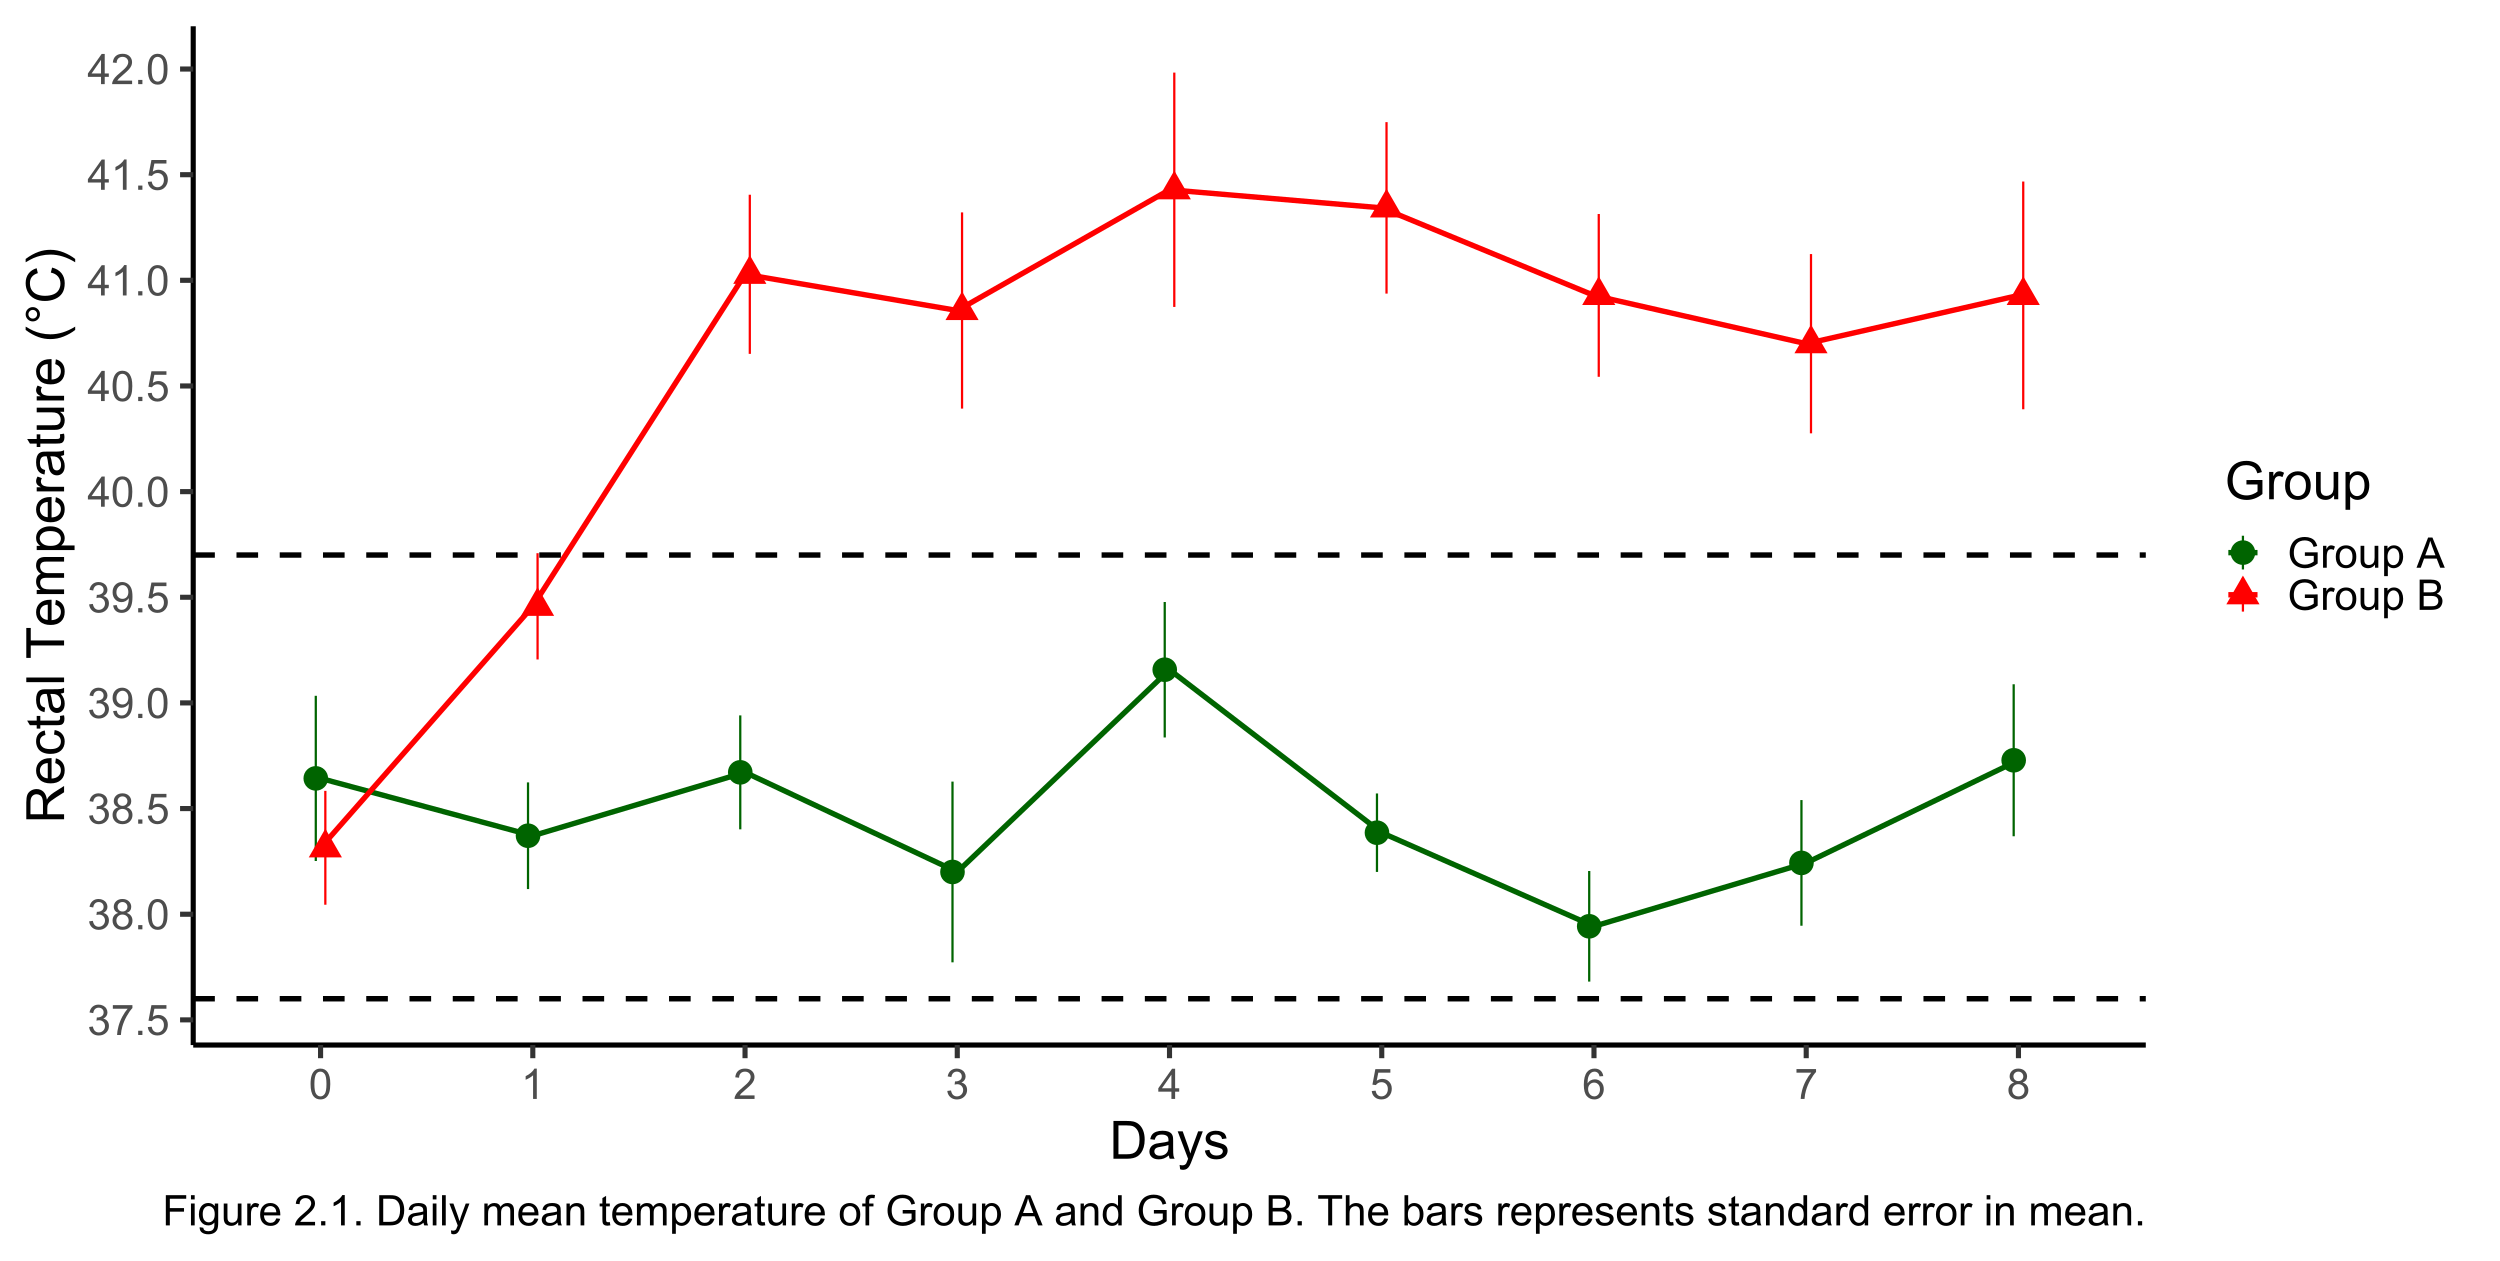 <?xml version="1.0" encoding="UTF-8"?>
<svg xmlns="http://www.w3.org/2000/svg" xmlns:xlink="http://www.w3.org/1999/xlink" width="1184pt" height="597pt" viewBox="0 0 1184 597" version="1.1">
<defs>
<g>
<symbol overflow="visible" id="glyph0-0">
<path style="stroke:none;" d="M 2.5 0 L 2.5 -12.5 L 12.5 -12.5 L 12.5 0 Z M 2.812 -0.312 L 12.188 -0.312 L 12.188 -12.188 L 2.812 -12.188 Z M 2.812 -0.312 "/>
</symbol>
<symbol overflow="visible" id="glyph0-1">
<path style="stroke:none;" d="M 0.84 -3.781 L 2.598 -4.016 C 2.793 -3.016 3.137 -2.297 3.625 -1.859 C 4.109 -1.418 4.699 -1.199 5.398 -1.203 C 6.223 -1.199 6.922 -1.488 7.496 -2.062 C 8.062 -2.633 8.348 -3.34 8.352 -4.188 C 8.348 -4.992 8.086 -5.656 7.559 -6.184 C 7.027 -6.707 6.355 -6.973 5.547 -6.973 C 5.211 -6.973 4.797 -6.906 4.305 -6.777 L 4.5 -8.32 C 4.617 -8.305 4.711 -8.297 4.785 -8.301 C 5.531 -8.297 6.203 -8.492 6.805 -8.887 C 7.398 -9.273 7.699 -9.875 7.703 -10.695 C 7.699 -11.336 7.48 -11.871 7.051 -12.293 C 6.613 -12.715 6.051 -12.926 5.359 -12.93 C 4.676 -12.926 4.105 -12.711 3.652 -12.285 C 3.191 -11.852 2.898 -11.207 2.773 -10.352 L 1.016 -10.664 C 1.227 -11.84 1.715 -12.75 2.48 -13.402 C 3.238 -14.047 4.188 -14.371 5.32 -14.375 C 6.102 -14.371 6.82 -14.203 7.48 -13.871 C 8.137 -13.531 8.641 -13.074 8.988 -12.5 C 9.336 -11.918 9.508 -11.305 9.512 -10.656 C 9.508 -10.035 9.344 -9.473 9.012 -8.965 C 8.68 -8.457 8.188 -8.051 7.539 -7.754 C 8.383 -7.555 9.039 -7.152 9.512 -6.539 C 9.977 -5.922 10.211 -5.148 10.215 -4.227 C 10.211 -2.973 9.758 -1.914 8.848 -1.047 C 7.934 -0.18 6.781 0.25 5.391 0.254 C 4.133 0.25 3.09 -0.121 2.262 -0.867 C 1.43 -1.617 0.953 -2.586 0.84 -3.781 Z M 0.84 -3.781 "/>
</symbol>
<symbol overflow="visible" id="glyph0-2">
<path style="stroke:none;" d="M 0.945 -12.441 L 0.945 -14.133 L 10.215 -14.133 L 10.215 -12.766 C 9.301 -11.793 8.398 -10.504 7.504 -8.895 C 6.609 -7.285 5.918 -5.633 5.43 -3.938 C 5.074 -2.738 4.852 -1.426 4.758 0 L 2.949 0 C 2.965 -1.125 3.188 -2.484 3.613 -4.082 C 4.035 -5.676 4.641 -7.215 5.434 -8.695 C 6.223 -10.176 7.066 -11.422 7.961 -12.441 Z M 0.945 -12.441 "/>
</symbol>
<symbol overflow="visible" id="glyph0-3">
<path style="stroke:none;" d="M 1.816 0 L 1.816 -2 L 3.82 -2 L 3.82 0 Z M 1.816 0 "/>
</symbol>
<symbol overflow="visible" id="glyph0-4">
<path style="stroke:none;" d="M 0.828 -3.75 L 2.676 -3.906 C 2.812 -3.004 3.129 -2.328 3.629 -1.879 C 4.121 -1.426 4.723 -1.199 5.43 -1.203 C 6.273 -1.199 6.988 -1.52 7.578 -2.16 C 8.16 -2.797 8.453 -3.641 8.457 -4.695 C 8.453 -5.695 8.172 -6.488 7.609 -7.07 C 7.043 -7.645 6.305 -7.934 5.398 -7.938 C 4.828 -7.934 4.32 -7.805 3.867 -7.551 C 3.41 -7.293 3.051 -6.961 2.793 -6.555 L 1.141 -6.766 L 2.531 -14.121 L 9.648 -14.121 L 9.648 -12.441 L 3.938 -12.441 L 3.164 -8.594 C 4.023 -9.191 4.922 -9.492 5.867 -9.492 C 7.113 -9.492 8.168 -9.059 9.031 -8.191 C 9.887 -7.324 10.316 -6.211 10.32 -4.852 C 10.316 -3.555 9.941 -2.434 9.188 -1.492 C 8.27 -0.336 7.016 0.238 5.43 0.242 C 4.125 0.238 3.062 -0.121 2.242 -0.852 C 1.418 -1.578 0.945 -2.547 0.828 -3.75 Z M 0.828 -3.75 "/>
</symbol>
<symbol overflow="visible" id="glyph0-5">
<path style="stroke:none;" d="M 3.535 -7.766 C 2.801 -8.027 2.262 -8.41 1.914 -8.906 C 1.559 -9.398 1.383 -9.988 1.387 -10.684 C 1.383 -11.723 1.758 -12.598 2.508 -13.309 C 3.258 -14.016 4.254 -14.371 5.5 -14.375 C 6.746 -14.371 7.75 -14.008 8.516 -13.285 C 9.273 -12.555 9.656 -11.672 9.656 -10.633 C 9.656 -9.969 9.48 -9.391 9.133 -8.902 C 8.785 -8.406 8.258 -8.027 7.547 -7.766 C 8.426 -7.477 9.094 -7.016 9.555 -6.379 C 10.012 -5.738 10.242 -4.977 10.242 -4.094 C 10.242 -2.867 9.809 -1.84 8.945 -1.008 C 8.078 -0.176 6.938 0.238 5.527 0.242 C 4.109 0.238 2.973 -0.176 2.109 -1.012 C 1.242 -1.844 0.809 -2.887 0.812 -4.141 C 0.809 -5.07 1.043 -5.852 1.52 -6.48 C 1.988 -7.105 2.66 -7.531 3.535 -7.766 Z M 3.184 -10.742 C 3.18 -10.062 3.398 -9.512 3.836 -9.082 C 4.27 -8.652 4.836 -8.438 5.539 -8.438 C 6.211 -8.438 6.766 -8.648 7.203 -9.078 C 7.633 -9.5 7.852 -10.023 7.852 -10.645 C 7.852 -11.285 7.629 -11.828 7.184 -12.27 C 6.738 -12.707 6.18 -12.926 5.516 -12.93 C 4.844 -12.926 4.289 -12.711 3.848 -12.285 C 3.402 -11.852 3.18 -11.336 3.184 -10.742 Z M 2.617 -4.133 C 2.613 -3.625 2.73 -3.141 2.973 -2.676 C 3.207 -2.203 3.562 -1.84 4.031 -1.586 C 4.5 -1.328 5.004 -1.199 5.547 -1.203 C 6.383 -1.199 7.074 -1.469 7.625 -2.012 C 8.168 -2.547 8.441 -3.234 8.445 -4.07 C 8.441 -4.918 8.16 -5.617 7.602 -6.172 C 7.035 -6.719 6.332 -6.996 5.488 -7 C 4.66 -6.996 3.977 -6.723 3.434 -6.18 C 2.887 -5.629 2.613 -4.945 2.617 -4.133 Z M 2.617 -4.133 "/>
</symbol>
<symbol overflow="visible" id="glyph0-6">
<path style="stroke:none;" d="M 0.828 -7.062 C 0.824 -8.75 1 -10.113 1.352 -11.148 C 1.699 -12.176 2.219 -12.973 2.906 -13.535 C 3.594 -14.094 4.457 -14.371 5.5 -14.375 C 6.262 -14.371 6.934 -14.219 7.52 -13.91 C 8.098 -13.598 8.578 -13.148 8.957 -12.57 C 9.332 -11.984 9.629 -11.277 9.844 -10.441 C 10.055 -9.605 10.16 -8.477 10.164 -7.062 C 10.16 -5.375 9.988 -4.02 9.648 -2.992 C 9.301 -1.957 8.785 -1.16 8.102 -0.602 C 7.41 -0.039 6.543 0.238 5.5 0.242 C 4.117 0.238 3.031 -0.254 2.246 -1.242 C 1.297 -2.43 0.824 -4.367 0.828 -7.062 Z M 2.637 -7.062 C 2.637 -4.707 2.91 -3.145 3.461 -2.367 C 4.012 -1.59 4.691 -1.199 5.5 -1.203 C 6.305 -1.199 6.984 -1.59 7.535 -2.375 C 8.082 -3.152 8.355 -4.715 8.359 -7.062 C 8.355 -9.414 8.082 -10.98 7.535 -11.758 C 6.984 -12.531 6.297 -12.918 5.477 -12.922 C 4.668 -12.918 4.023 -12.578 3.547 -11.895 C 2.938 -11.02 2.637 -9.406 2.637 -7.062 Z M 2.637 -7.062 "/>
</symbol>
<symbol overflow="visible" id="glyph0-7">
<path style="stroke:none;" d="M 1.094 -3.312 L 2.781 -3.469 C 2.926 -2.672 3.199 -2.094 3.605 -1.738 C 4.004 -1.379 4.523 -1.199 5.156 -1.203 C 5.695 -1.199 6.168 -1.324 6.578 -1.574 C 6.98 -1.82 7.312 -2.148 7.578 -2.562 C 7.836 -2.973 8.055 -3.531 8.23 -4.238 C 8.406 -4.938 8.496 -5.656 8.496 -6.387 C 8.496 -6.465 8.492 -6.582 8.484 -6.738 C 8.133 -6.176 7.652 -5.719 7.047 -5.375 C 6.434 -5.023 5.773 -4.852 5.07 -4.852 C 3.879 -4.852 2.875 -5.281 2.059 -6.141 C 1.234 -7 0.824 -8.133 0.828 -9.539 C 0.824 -10.992 1.254 -12.16 2.113 -13.047 C 2.969 -13.93 4.043 -14.371 5.332 -14.375 C 6.262 -14.371 7.109 -14.121 7.883 -13.621 C 8.652 -13.117 9.238 -12.402 9.641 -11.477 C 10.039 -10.547 10.242 -9.207 10.242 -7.453 C 10.242 -5.621 10.043 -4.16 9.648 -3.078 C 9.25 -1.992 8.66 -1.168 7.875 -0.605 C 7.09 -0.039 6.168 0.238 5.117 0.242 C 3.992 0.238 3.078 -0.066 2.371 -0.688 C 1.66 -1.305 1.234 -2.18 1.094 -3.312 Z M 8.289 -9.629 C 8.285 -10.633 8.016 -11.434 7.484 -12.031 C 6.945 -12.621 6.301 -12.918 5.547 -12.922 C 4.762 -12.918 4.082 -12.602 3.504 -11.965 C 2.926 -11.324 2.637 -10.496 2.637 -9.484 C 2.637 -8.57 2.91 -7.828 3.461 -7.262 C 4.012 -6.688 4.691 -6.402 5.5 -6.406 C 6.309 -6.402 6.977 -6.688 7.504 -7.262 C 8.023 -7.828 8.285 -8.617 8.289 -9.629 Z M 8.289 -9.629 "/>
</symbol>
<symbol overflow="visible" id="glyph0-8">
<path style="stroke:none;" d="M 6.465 0 L 6.465 -3.43 L 0.254 -3.43 L 0.254 -5.039 L 6.789 -14.316 L 8.223 -14.316 L 8.223 -5.039 L 10.156 -5.039 L 10.156 -3.43 L 8.223 -3.43 L 8.223 0 Z M 6.465 -5.039 L 6.465 -11.492 L 1.984 -5.039 Z M 6.465 -5.039 "/>
</symbol>
<symbol overflow="visible" id="glyph0-9">
<path style="stroke:none;" d="M 7.453 0 L 5.695 0 L 5.695 -11.203 C 5.27 -10.797 4.711 -10.391 4.027 -9.988 C 3.34 -9.582 2.727 -9.281 2.18 -9.082 L 2.18 -10.781 C 3.16 -11.242 4.016 -11.801 4.754 -12.461 C 5.488 -13.113 6.012 -13.75 6.32 -14.375 L 7.453 -14.375 Z M 7.453 0 "/>
</symbol>
<symbol overflow="visible" id="glyph0-10">
<path style="stroke:none;" d="M 10.07 -1.688 L 10.07 0 L 0.605 0 C 0.59 -0.422 0.66 -0.828 0.812 -1.219 C 1.051 -1.863 1.438 -2.496 1.969 -3.125 C 2.5 -3.746 3.266 -4.469 4.266 -5.293 C 5.82 -6.566 6.871 -7.578 7.422 -8.324 C 7.965 -9.07 8.238 -9.773 8.242 -10.438 C 8.238 -11.133 7.988 -11.723 7.496 -12.203 C 6.996 -12.68 6.348 -12.918 5.547 -12.922 C 4.699 -12.918 4.023 -12.664 3.516 -12.16 C 3.008 -11.648 2.75 -10.945 2.742 -10.047 L 0.938 -10.234 C 1.062 -11.582 1.527 -12.609 2.336 -13.316 C 3.141 -14.02 4.223 -14.371 5.586 -14.375 C 6.957 -14.371 8.047 -13.992 8.848 -13.23 C 9.645 -12.469 10.043 -11.523 10.047 -10.398 C 10.043 -9.824 9.926 -9.262 9.695 -8.711 C 9.457 -8.156 9.066 -7.574 8.527 -6.965 C 7.98 -6.352 7.078 -5.512 5.82 -4.445 C 4.762 -3.559 4.086 -2.957 3.789 -2.641 C 3.488 -2.324 3.242 -2.008 3.047 -1.688 Z M 10.07 -1.688 "/>
</symbol>
<symbol overflow="visible" id="glyph0-11">
<path style="stroke:none;" d="M 9.953 -10.812 L 8.203 -10.672 C 8.047 -11.359 7.824 -11.863 7.539 -12.18 C 7.062 -12.676 6.477 -12.926 5.781 -12.93 C 5.219 -12.926 4.727 -12.77 4.305 -12.461 C 3.75 -12.055 3.312 -11.465 2.996 -10.691 C 2.676 -9.914 2.512 -8.812 2.5 -7.383 C 2.918 -8.027 3.434 -8.504 4.051 -8.82 C 4.66 -9.129 5.305 -9.285 5.977 -9.289 C 7.148 -9.285 8.145 -8.855 8.969 -7.992 C 9.789 -7.129 10.199 -6.012 10.203 -4.648 C 10.199 -3.746 10.008 -2.91 9.621 -2.141 C 9.234 -1.367 8.703 -0.777 8.027 -0.371 C 7.348 0.039 6.578 0.238 5.723 0.242 C 4.254 0.238 3.059 -0.297 2.137 -1.371 C 1.211 -2.449 0.75 -4.223 0.75 -6.699 C 0.75 -9.465 1.262 -11.477 2.285 -12.734 C 3.176 -13.824 4.375 -14.371 5.891 -14.375 C 7.012 -14.371 7.934 -14.055 8.656 -13.426 C 9.371 -12.793 9.805 -11.922 9.953 -10.812 Z M 2.773 -4.641 C 2.77 -4.031 2.898 -3.449 3.16 -2.898 C 3.414 -2.344 3.773 -1.922 4.238 -1.637 C 4.695 -1.344 5.184 -1.199 5.695 -1.203 C 6.434 -1.199 7.07 -1.5 7.605 -2.102 C 8.137 -2.699 8.402 -3.512 8.406 -4.539 C 8.402 -5.527 8.141 -6.309 7.617 -6.879 C 7.09 -7.449 6.426 -7.734 5.625 -7.734 C 4.828 -7.734 4.152 -7.449 3.602 -6.879 C 3.047 -6.309 2.77 -5.562 2.773 -4.641 Z M 2.773 -4.641 "/>
</symbol>
<symbol overflow="visible" id="glyph0-12">
<path style="stroke:none;" d="M 8.242 -5.617 L 8.242 -7.297 L 14.305 -7.305 L 14.305 -1.992 C 13.371 -1.25 12.414 -0.691 11.426 -0.316 C 10.434 0.055 9.418 0.238 8.379 0.242 C 6.973 0.238 5.691 -0.059 4.543 -0.66 C 3.391 -1.258 2.523 -2.129 1.941 -3.27 C 1.352 -4.41 1.059 -5.684 1.062 -7.09 C 1.059 -8.48 1.352 -9.781 1.938 -10.992 C 2.52 -12.199 3.359 -13.094 4.453 -13.684 C 5.547 -14.266 6.805 -14.559 8.234 -14.562 C 9.266 -14.559 10.203 -14.391 11.039 -14.059 C 11.875 -13.719 12.531 -13.254 13.008 -12.656 C 13.48 -12.055 13.84 -11.273 14.094 -10.312 L 12.383 -9.844 C 12.164 -10.57 11.898 -11.141 11.582 -11.562 C 11.258 -11.977 10.801 -12.312 10.215 -12.562 C 9.621 -12.812 8.965 -12.938 8.242 -12.938 C 7.375 -12.938 6.625 -12.805 5.996 -12.543 C 5.359 -12.277 4.852 -11.93 4.465 -11.504 C 4.078 -11.07 3.777 -10.598 3.562 -10.086 C 3.195 -9.195 3.012 -8.238 3.016 -7.207 C 3.012 -5.93 3.23 -4.859 3.676 -4.004 C 4.113 -3.141 4.754 -2.504 5.594 -2.09 C 6.434 -1.672 7.328 -1.465 8.273 -1.465 C 9.09 -1.465 9.887 -1.621 10.672 -1.938 C 11.449 -2.254 12.043 -2.59 12.453 -2.949 L 12.453 -5.617 Z M 8.242 -5.617 "/>
</symbol>
<symbol overflow="visible" id="glyph0-13">
<path style="stroke:none;" d="M 1.297 0 L 1.297 -10.371 L 2.883 -10.371 L 2.883 -8.797 C 3.281 -9.531 3.652 -10.02 3.996 -10.254 C 4.34 -10.488 4.715 -10.605 5.125 -10.605 C 5.715 -10.605 6.316 -10.414 6.934 -10.039 L 6.328 -8.406 C 5.898 -8.66 5.469 -8.789 5.039 -8.789 C 4.652 -8.789 4.305 -8.672 4.004 -8.441 C 3.695 -8.207 3.48 -7.887 3.352 -7.48 C 3.152 -6.852 3.051 -6.168 3.055 -5.43 L 3.055 0 Z M 1.297 0 "/>
</symbol>
<symbol overflow="visible" id="glyph0-14">
<path style="stroke:none;" d="M 0.664 -5.188 C 0.66 -7.102 1.195 -8.523 2.266 -9.453 C 3.152 -10.219 4.238 -10.605 5.527 -10.605 C 6.949 -10.605 8.117 -10.137 9.023 -9.203 C 9.93 -8.27 10.383 -6.98 10.383 -5.332 C 10.383 -3.996 10.18 -2.945 9.781 -2.18 C 9.375 -1.414 8.793 -0.82 8.031 -0.398 C 7.262 0.023 6.426 0.234 5.527 0.234 C 4.074 0.234 2.902 -0.23 2.008 -1.16 C 1.109 -2.09 0.66 -3.43 0.664 -5.188 Z M 2.469 -5.188 C 2.465 -3.855 2.758 -2.863 3.34 -2.203 C 3.918 -1.539 4.645 -1.207 5.527 -1.211 C 6.395 -1.207 7.121 -1.539 7.703 -2.207 C 8.281 -2.867 8.57 -3.879 8.574 -5.242 C 8.57 -6.523 8.281 -7.496 7.699 -8.156 C 7.117 -8.816 6.391 -9.145 5.527 -9.148 C 4.645 -9.145 3.918 -8.816 3.34 -8.164 C 2.758 -7.504 2.465 -6.512 2.469 -5.188 Z M 2.469 -5.188 "/>
</symbol>
<symbol overflow="visible" id="glyph0-15">
<path style="stroke:none;" d="M 8.117 0 L 8.117 -1.523 C 7.305 -0.352 6.207 0.234 4.824 0.234 C 4.207 0.234 3.637 0.117 3.109 -0.117 C 2.574 -0.352 2.18 -0.645 1.926 -1 C 1.668 -1.352 1.488 -1.785 1.387 -2.305 C 1.312 -2.645 1.277 -3.191 1.281 -3.945 L 1.281 -10.371 L 3.039 -10.371 L 3.039 -4.617 C 3.035 -3.699 3.07 -3.082 3.145 -2.766 C 3.254 -2.301 3.488 -1.938 3.848 -1.676 C 4.203 -1.41 4.645 -1.277 5.176 -1.281 C 5.699 -1.277 6.195 -1.41 6.66 -1.684 C 7.117 -1.949 7.445 -2.316 7.641 -2.785 C 7.832 -3.246 7.926 -3.922 7.93 -4.812 L 7.93 -10.371 L 9.688 -10.371 L 9.688 0 Z M 8.117 0 "/>
</symbol>
<symbol overflow="visible" id="glyph0-16">
<path style="stroke:none;" d="M 1.32 3.977 L 1.32 -10.371 L 2.922 -10.371 L 2.922 -9.023 C 3.293 -9.547 3.719 -9.941 4.199 -10.207 C 4.672 -10.473 5.25 -10.605 5.93 -10.605 C 6.812 -10.605 7.594 -10.375 8.273 -9.922 C 8.949 -9.461 9.457 -8.82 9.805 -7.992 C 10.145 -7.164 10.316 -6.254 10.32 -5.266 C 10.316 -4.199 10.129 -3.242 9.75 -2.398 C 9.367 -1.547 8.812 -0.898 8.09 -0.445 C 7.359 0.008 6.598 0.234 5.801 0.234 C 5.215 0.234 4.688 0.113 4.223 -0.137 C 3.754 -0.379 3.371 -0.691 3.078 -1.074 L 3.078 3.977 Z M 2.91 -5.125 C 2.906 -3.789 3.176 -2.805 3.719 -2.168 C 4.258 -1.527 4.914 -1.207 5.684 -1.211 C 6.465 -1.207 7.133 -1.539 7.688 -2.203 C 8.242 -2.863 8.52 -3.887 8.523 -5.273 C 8.52 -6.594 8.246 -7.582 7.707 -8.242 C 7.16 -8.895 6.512 -9.223 5.762 -9.227 C 5.012 -9.223 4.352 -8.871 3.773 -8.176 C 3.195 -7.473 2.906 -6.457 2.91 -5.125 Z M 2.91 -5.125 "/>
</symbol>
<symbol overflow="visible" id="glyph0-17">
<path style="stroke:none;" d=""/>
</symbol>
<symbol overflow="visible" id="glyph0-18">
<path style="stroke:none;" d="M -0.031 0 L 5.469 -14.316 L 7.508 -14.316 L 13.367 0 L 11.211 0 L 9.539 -4.336 L 3.555 -4.336 L 1.984 0 Z M 4.102 -5.879 L 8.953 -5.879 L 7.461 -9.844 C 7 -11.047 6.664 -12.035 6.445 -12.812 C 6.262 -11.895 6.004 -10.984 5.672 -10.078 Z M 4.102 -5.879 "/>
</symbol>
<symbol overflow="visible" id="glyph0-19">
<path style="stroke:none;" d="M 1.465 0 L 1.465 -14.316 L 6.836 -14.316 C 7.926 -14.312 8.805 -14.168 9.469 -13.879 C 10.129 -13.586 10.645 -13.141 11.02 -12.543 C 11.391 -11.938 11.578 -11.309 11.582 -10.656 C 11.578 -10.039 11.41 -9.461 11.082 -8.926 C 10.746 -8.383 10.246 -7.949 9.578 -7.617 C 10.441 -7.359 11.105 -6.926 11.574 -6.316 C 12.035 -5.703 12.27 -4.98 12.273 -4.148 C 12.27 -3.477 12.129 -2.852 11.848 -2.277 C 11.566 -1.699 11.215 -1.254 10.801 -0.945 C 10.379 -0.629 9.855 -0.395 9.23 -0.238 C 8.598 -0.078 7.828 0 6.922 0 Z M 3.359 -8.301 L 6.453 -8.301 C 7.289 -8.297 7.895 -8.352 8.262 -8.469 C 8.742 -8.605 9.105 -8.844 9.352 -9.18 C 9.594 -9.512 9.715 -9.93 9.719 -10.43 C 9.715 -10.902 9.602 -11.32 9.375 -11.684 C 9.145 -12.043 8.816 -12.289 8.398 -12.426 C 7.973 -12.555 7.246 -12.621 6.219 -12.625 L 3.359 -12.625 Z M 3.359 -1.688 L 6.922 -1.688 C 7.531 -1.688 7.961 -1.711 8.211 -1.758 C 8.645 -1.836 9.012 -1.965 9.305 -2.148 C 9.598 -2.328 9.836 -2.594 10.027 -2.945 C 10.215 -3.293 10.312 -3.695 10.312 -4.148 C 10.312 -4.684 10.176 -5.148 9.902 -5.543 C 9.629 -5.934 9.25 -6.207 8.766 -6.371 C 8.281 -6.527 7.582 -6.609 6.672 -6.609 L 3.359 -6.609 Z M 3.359 -1.688 "/>
</symbol>
<symbol overflow="visible" id="glyph0-20">
<path style="stroke:none;" d="M 1.641 0 L 1.641 -14.316 L 11.297 -14.316 L 11.297 -12.625 L 3.535 -12.625 L 3.535 -8.195 L 10.254 -8.195 L 10.254 -6.504 L 3.535 -6.504 L 3.535 0 Z M 1.641 0 "/>
</symbol>
<symbol overflow="visible" id="glyph0-21">
<path style="stroke:none;" d="M 1.328 -12.297 L 1.328 -14.316 L 3.086 -14.316 L 3.086 -12.297 Z M 1.328 0 L 1.328 -10.371 L 3.086 -10.371 L 3.086 0 Z M 1.328 0 "/>
</symbol>
<symbol overflow="visible" id="glyph0-22">
<path style="stroke:none;" d="M 0.996 0.859 L 2.703 1.113 C 2.773 1.641 2.973 2.023 3.301 2.266 C 3.73 2.59 4.328 2.754 5.086 2.754 C 5.898 2.754 6.527 2.59 6.973 2.266 C 7.414 1.938 7.711 1.48 7.871 0.898 C 7.957 0.535 8 -0.215 8 -1.359 C 7.227 -0.453 6.27 0 5.125 0 C 3.699 0 2.598 -0.512 1.816 -1.543 C 1.035 -2.566 0.645 -3.801 0.645 -5.242 C 0.645 -6.23 0.82 -7.145 1.18 -7.98 C 1.535 -8.816 2.055 -9.461 2.738 -9.922 C 3.414 -10.375 4.215 -10.605 5.137 -10.605 C 6.359 -10.605 7.367 -10.109 8.164 -9.121 L 8.164 -10.371 L 9.785 -10.371 L 9.785 -1.406 C 9.785 0.207 9.617 1.352 9.289 2.027 C 8.957 2.699 8.438 3.23 7.727 3.625 C 7.012 4.012 6.137 4.207 5.098 4.211 C 3.859 4.207 2.859 3.93 2.098 3.375 C 1.336 2.816 0.969 1.977 0.996 0.859 Z M 2.453 -5.371 C 2.449 -4.008 2.719 -3.016 3.262 -2.391 C 3.797 -1.766 4.473 -1.453 5.293 -1.453 C 6.098 -1.453 6.777 -1.762 7.324 -2.387 C 7.871 -3.004 8.145 -3.98 8.145 -5.312 C 8.145 -6.582 7.859 -7.539 7.297 -8.184 C 6.73 -8.824 6.055 -9.145 5.266 -9.148 C 4.48 -9.145 3.816 -8.828 3.273 -8.195 C 2.723 -7.559 2.449 -6.617 2.453 -5.371 Z M 2.453 -5.371 "/>
</symbol>
<symbol overflow="visible" id="glyph0-23">
<path style="stroke:none;" d="M 8.418 -3.34 L 10.234 -3.117 C 9.945 -2.055 9.414 -1.23 8.641 -0.645 C 7.863 -0.059 6.875 0.234 5.672 0.234 C 4.156 0.234 2.953 -0.23 2.066 -1.168 C 1.176 -2.098 0.73 -3.41 0.734 -5.098 C 0.73 -6.84 1.18 -8.191 2.082 -9.16 C 2.977 -10.121 4.145 -10.605 5.578 -10.605 C 6.961 -10.605 8.09 -10.133 8.973 -9.188 C 9.848 -8.242 10.289 -6.914 10.293 -5.203 C 10.289 -5.098 10.285 -4.941 10.281 -4.734 L 2.547 -4.734 C 2.613 -3.594 2.938 -2.719 3.516 -2.117 C 4.094 -1.508 4.816 -1.207 5.684 -1.211 C 6.324 -1.207 6.871 -1.375 7.332 -1.719 C 7.785 -2.055 8.148 -2.598 8.418 -3.34 Z M 2.648 -6.18 L 8.438 -6.18 C 8.359 -7.051 8.137 -7.707 7.773 -8.145 C 7.211 -8.82 6.484 -9.156 5.594 -9.16 C 4.785 -9.156 4.105 -8.887 3.559 -8.348 C 3.004 -7.805 2.703 -7.082 2.648 -6.18 Z M 2.648 -6.18 "/>
</symbol>
<symbol overflow="visible" id="glyph0-24">
<path style="stroke:none;" d="M 1.543 0 L 1.543 -14.316 L 6.477 -14.316 C 7.586 -14.312 8.438 -14.246 9.023 -14.109 C 9.844 -13.922 10.543 -13.578 11.125 -13.086 C 11.879 -12.445 12.441 -11.629 12.816 -10.637 C 13.188 -9.641 13.375 -8.508 13.379 -7.234 C 13.375 -6.145 13.25 -5.18 12.996 -4.344 C 12.742 -3.5 12.414 -2.809 12.02 -2.262 C 11.621 -1.711 11.188 -1.277 10.715 -0.961 C 10.242 -0.645 9.672 -0.402 9.008 -0.242 C 8.336 -0.078 7.57 0 6.711 0 Z M 3.438 -1.688 L 6.492 -1.688 C 7.438 -1.688 8.176 -1.773 8.715 -1.953 C 9.25 -2.125 9.68 -2.375 10 -2.695 C 10.445 -3.141 10.793 -3.742 11.047 -4.504 C 11.297 -5.262 11.426 -6.184 11.426 -7.266 C 11.426 -8.762 11.18 -9.91 10.688 -10.715 C 10.195 -11.516 9.598 -12.055 8.898 -12.336 C 8.387 -12.523 7.57 -12.621 6.445 -12.625 L 3.438 -12.625 Z M 3.438 -1.688 "/>
</symbol>
<symbol overflow="visible" id="glyph0-25">
<path style="stroke:none;" d="M 8.086 -1.281 C 7.434 -0.723 6.805 -0.332 6.207 -0.105 C 5.602 0.121 4.957 0.234 4.266 0.234 C 3.125 0.234 2.25 -0.043 1.641 -0.602 C 1.027 -1.156 0.719 -1.867 0.723 -2.734 C 0.719 -3.238 0.836 -3.703 1.066 -4.125 C 1.297 -4.547 1.598 -4.883 1.977 -5.137 C 2.348 -5.387 2.77 -5.578 3.242 -5.711 C 3.582 -5.801 4.105 -5.891 4.805 -5.977 C 6.223 -6.145 7.266 -6.344 7.938 -6.582 C 7.941 -6.82 7.945 -6.973 7.949 -7.039 C 7.945 -7.754 7.781 -8.262 7.453 -8.555 C 7 -8.949 6.332 -9.145 5.449 -9.148 C 4.621 -9.145 4.008 -9 3.617 -8.715 C 3.219 -8.422 2.93 -7.91 2.742 -7.18 L 1.023 -7.414 C 1.176 -8.145 1.434 -8.738 1.797 -9.195 C 2.152 -9.645 2.672 -9.992 3.352 -10.238 C 4.027 -10.48 4.809 -10.605 5.703 -10.605 C 6.586 -10.605 7.305 -10.5 7.859 -10.293 C 8.41 -10.082 8.82 -9.82 9.082 -9.504 C 9.34 -9.188 9.52 -8.789 9.629 -8.312 C 9.684 -8.008 9.715 -7.465 9.719 -6.688 L 9.719 -4.344 C 9.715 -2.707 9.75 -1.676 9.828 -1.242 C 9.898 -0.809 10.047 -0.395 10.273 0 L 8.438 0 C 8.254 -0.363 8.137 -0.789 8.086 -1.281 Z M 7.938 -5.203 C 7.301 -4.941 6.344 -4.719 5.07 -4.539 C 4.344 -4.434 3.832 -4.316 3.535 -4.188 C 3.23 -4.055 3 -3.863 2.84 -3.617 C 2.676 -3.363 2.594 -3.086 2.598 -2.781 C 2.594 -2.309 2.773 -1.918 3.129 -1.609 C 3.484 -1.293 4.004 -1.137 4.688 -1.141 C 5.363 -1.137 5.965 -1.285 6.492 -1.586 C 7.02 -1.879 7.406 -2.285 7.656 -2.805 C 7.84 -3.199 7.934 -3.785 7.938 -4.562 Z M 7.938 -5.203 "/>
</symbol>
<symbol overflow="visible" id="glyph0-26">
<path style="stroke:none;" d="M 1.281 0 L 1.281 -14.316 L 3.039 -14.316 L 3.039 0 Z M 1.281 0 "/>
</symbol>
<symbol overflow="visible" id="glyph0-27">
<path style="stroke:none;" d="M 1.242 3.992 L 1.047 2.344 C 1.426 2.445 1.762 2.496 2.051 2.5 C 2.441 2.496 2.754 2.43 2.988 2.305 C 3.223 2.172 3.414 1.992 3.562 1.758 C 3.672 1.578 3.852 1.141 4.102 0.449 C 4.133 0.352 4.184 0.207 4.258 0.02 L 0.32 -10.371 L 2.219 -10.371 L 4.375 -4.367 C 4.652 -3.602 4.902 -2.801 5.125 -1.961 C 5.324 -2.766 5.566 -3.555 5.852 -4.328 L 8.066 -10.371 L 9.824 -10.371 L 5.879 0.176 C 5.449 1.312 5.121 2.098 4.891 2.531 C 4.574 3.109 4.215 3.531 3.816 3.805 C 3.41 4.07 2.93 4.207 2.375 4.211 C 2.031 4.207 1.656 4.133 1.242 3.992 Z M 1.242 3.992 "/>
</symbol>
<symbol overflow="visible" id="glyph0-28">
<path style="stroke:none;" d="M 1.32 0 L 1.32 -10.371 L 2.891 -10.371 L 2.891 -8.914 C 3.211 -9.422 3.645 -9.832 4.188 -10.141 C 4.727 -10.449 5.344 -10.605 6.035 -10.605 C 6.801 -10.605 7.43 -10.445 7.926 -10.125 C 8.414 -9.805 8.762 -9.359 8.965 -8.789 C 9.785 -10 10.852 -10.605 12.168 -10.605 C 13.195 -10.605 13.984 -10.32 14.539 -9.75 C 15.09 -9.18 15.367 -8.301 15.371 -7.117 L 15.371 0 L 13.625 0 L 13.625 -6.531 C 13.621 -7.23 13.566 -7.738 13.453 -8.051 C 13.336 -8.359 13.129 -8.605 12.832 -8.797 C 12.531 -8.984 12.18 -9.082 11.777 -9.082 C 11.047 -9.082 10.441 -8.836 9.961 -8.352 C 9.477 -7.863 9.234 -7.09 9.238 -6.023 L 9.238 0 L 7.48 0 L 7.48 -6.738 C 7.477 -7.52 7.332 -8.105 7.051 -8.496 C 6.762 -8.887 6.293 -9.082 5.645 -9.082 C 5.145 -9.082 4.688 -8.949 4.27 -8.691 C 3.848 -8.426 3.543 -8.047 3.359 -7.547 C 3.168 -7.047 3.074 -6.324 3.078 -5.383 L 3.078 0 Z M 1.32 0 "/>
</symbol>
<symbol overflow="visible" id="glyph0-29">
<path style="stroke:none;" d="M 1.32 0 L 1.32 -10.371 L 2.898 -10.371 L 2.898 -8.898 C 3.66 -10.035 4.762 -10.605 6.203 -10.605 C 6.824 -10.605 7.398 -10.492 7.926 -10.266 C 8.445 -10.039 8.836 -9.742 9.102 -9.383 C 9.359 -9.016 9.543 -8.586 9.648 -8.086 C 9.711 -7.758 9.742 -7.188 9.746 -6.375 L 9.746 0 L 7.988 0 L 7.988 -6.309 C 7.984 -7.023 7.918 -7.559 7.781 -7.914 C 7.645 -8.266 7.402 -8.547 7.055 -8.762 C 6.703 -8.973 6.293 -9.082 5.828 -9.082 C 5.078 -9.082 4.434 -8.844 3.891 -8.367 C 3.348 -7.891 3.074 -6.988 3.078 -5.664 L 3.078 0 Z M 1.32 0 "/>
</symbol>
<symbol overflow="visible" id="glyph0-30">
<path style="stroke:none;" d="M 5.156 -1.57 L 5.41 -0.02 C 4.91 0.086 4.469 0.133 4.082 0.137 C 3.441 0.133 2.945 0.035 2.598 -0.164 C 2.242 -0.367 1.996 -0.633 1.855 -0.961 C 1.711 -1.289 1.641 -1.98 1.641 -3.039 L 1.641 -9.004 L 0.352 -9.004 L 0.352 -10.371 L 1.641 -10.371 L 1.641 -12.938 L 3.391 -13.992 L 3.391 -10.371 L 5.156 -10.371 L 5.156 -9.004 L 3.391 -9.004 L 3.391 -2.938 C 3.387 -2.434 3.418 -2.113 3.48 -1.973 C 3.543 -1.828 3.641 -1.715 3.781 -1.629 C 3.918 -1.543 4.121 -1.5 4.383 -1.504 C 4.578 -1.5 4.836 -1.523 5.156 -1.57 Z M 5.156 -1.57 "/>
</symbol>
<symbol overflow="visible" id="glyph0-31">
<path style="stroke:none;" d="M 1.738 0 L 1.738 -9.004 L 0.188 -9.004 L 0.188 -10.371 L 1.738 -10.371 L 1.738 -11.477 C 1.734 -12.168 1.797 -12.684 1.922 -13.027 C 2.094 -13.48 2.391 -13.852 2.816 -14.137 C 3.242 -14.418 3.84 -14.559 4.609 -14.562 C 5.102 -14.559 5.648 -14.5 6.25 -14.383 L 5.984 -12.852 C 5.617 -12.914 5.273 -12.949 4.953 -12.949 C 4.414 -12.949 4.035 -12.832 3.816 -12.605 C 3.59 -12.375 3.48 -11.949 3.484 -11.328 L 3.484 -10.371 L 5.508 -10.371 L 5.508 -9.004 L 3.484 -9.004 L 3.484 0 Z M 1.738 0 "/>
</symbol>
<symbol overflow="visible" id="glyph0-32">
<path style="stroke:none;" d="M 8.047 0 L 8.047 -1.309 C 7.387 -0.277 6.422 0.234 5.148 0.234 C 4.316 0.234 3.555 0.008 2.867 -0.449 C 2.172 -0.902 1.637 -1.539 1.254 -2.359 C 0.871 -3.176 0.68 -4.113 0.684 -5.176 C 0.68 -6.207 0.852 -7.148 1.199 -7.992 C 1.543 -8.836 2.062 -9.48 2.754 -9.93 C 3.441 -10.379 4.211 -10.605 5.07 -10.605 C 5.691 -10.605 6.25 -10.473 6.738 -10.207 C 7.223 -9.941 7.617 -9.598 7.93 -9.18 L 7.93 -14.316 L 9.68 -14.316 L 9.68 0 Z M 2.492 -5.176 C 2.488 -3.844 2.77 -2.852 3.332 -2.195 C 3.891 -1.535 4.551 -1.207 5.312 -1.211 C 6.078 -1.207 6.73 -1.52 7.27 -2.152 C 7.805 -2.777 8.074 -3.738 8.078 -5.031 C 8.074 -6.445 7.801 -7.484 7.258 -8.152 C 6.707 -8.812 6.031 -9.145 5.234 -9.148 C 4.449 -9.145 3.797 -8.828 3.277 -8.191 C 2.75 -7.551 2.488 -6.543 2.492 -5.176 Z M 2.492 -5.176 "/>
</symbol>
<symbol overflow="visible" id="glyph0-33">
<path style="stroke:none;" d="M 5.188 0 L 5.188 -12.625 L 0.469 -12.625 L 0.469 -14.316 L 11.816 -14.316 L 11.816 -12.625 L 7.078 -12.625 L 7.078 0 Z M 5.188 0 "/>
</symbol>
<symbol overflow="visible" id="glyph0-34">
<path style="stroke:none;" d="M 1.32 0 L 1.32 -14.316 L 3.078 -14.316 L 3.078 -9.18 C 3.891 -10.129 4.926 -10.605 6.18 -10.605 C 6.949 -10.605 7.617 -10.453 8.184 -10.148 C 8.746 -9.844 9.152 -9.426 9.398 -8.895 C 9.641 -8.359 9.762 -7.582 9.766 -6.57 L 9.766 0 L 8.008 0 L 8.008 -6.57 C 8.004 -7.445 7.812 -8.086 7.438 -8.492 C 7.055 -8.891 6.516 -9.094 5.82 -9.094 C 5.297 -9.094 4.809 -8.957 4.352 -8.688 C 3.891 -8.414 3.562 -8.047 3.371 -7.586 C 3.172 -7.121 3.074 -6.484 3.078 -5.672 L 3.078 0 Z M 1.32 0 "/>
</symbol>
<symbol overflow="visible" id="glyph0-35">
<path style="stroke:none;" d="M 2.938 0 L 1.309 0 L 1.309 -14.316 L 3.066 -14.316 L 3.066 -9.211 C 3.805 -10.141 4.754 -10.605 5.906 -10.605 C 6.547 -10.605 7.148 -10.477 7.719 -10.219 C 8.285 -9.961 8.754 -9.598 9.125 -9.137 C 9.492 -8.668 9.781 -8.105 9.992 -7.449 C 10.195 -6.789 10.301 -6.09 10.305 -5.344 C 10.301 -3.562 9.859 -2.188 8.984 -1.219 C 8.102 -0.25 7.047 0.234 5.82 0.234 C 4.594 0.234 3.633 -0.273 2.938 -1.297 Z M 2.922 -5.266 C 2.918 -4.02 3.086 -3.121 3.43 -2.57 C 3.977 -1.66 4.727 -1.207 5.672 -1.211 C 6.441 -1.207 7.105 -1.539 7.668 -2.211 C 8.227 -2.875 8.508 -3.871 8.508 -5.195 C 8.508 -6.547 8.238 -7.547 7.699 -8.191 C 7.16 -8.836 6.508 -9.156 5.75 -9.16 C 4.98 -9.156 4.32 -8.824 3.762 -8.156 C 3.199 -7.488 2.918 -6.523 2.922 -5.266 Z M 2.922 -5.266 "/>
</symbol>
<symbol overflow="visible" id="glyph0-36">
<path style="stroke:none;" d="M 0.617 -3.094 L 2.352 -3.367 C 2.445 -2.668 2.719 -2.133 3.168 -1.766 C 3.609 -1.391 4.234 -1.207 5.039 -1.211 C 5.844 -1.207 6.441 -1.371 6.836 -1.703 C 7.223 -2.027 7.418 -2.414 7.422 -2.859 C 7.418 -3.258 7.246 -3.57 6.906 -3.797 C 6.66 -3.953 6.062 -4.152 5.109 -4.395 C 3.816 -4.719 2.922 -5 2.426 -5.238 C 1.926 -5.473 1.547 -5.801 1.293 -6.223 C 1.031 -6.645 0.902 -7.109 0.906 -7.617 C 0.902 -8.078 1.008 -8.504 1.223 -8.902 C 1.434 -9.293 1.723 -9.621 2.09 -9.883 C 2.359 -10.082 2.73 -10.254 3.207 -10.395 C 3.676 -10.535 4.184 -10.605 4.727 -10.605 C 5.535 -10.605 6.25 -10.488 6.867 -10.254 C 7.484 -10.02 7.938 -9.699 8.23 -9.301 C 8.523 -8.898 8.727 -8.363 8.836 -7.695 L 7.117 -7.461 C 7.035 -7.992 6.809 -8.41 6.438 -8.711 C 6.062 -9.008 5.535 -9.156 4.852 -9.16 C 4.043 -9.156 3.465 -9.023 3.125 -8.758 C 2.777 -8.488 2.605 -8.176 2.609 -7.82 C 2.605 -7.59 2.676 -7.387 2.82 -7.207 C 2.961 -7.016 3.188 -6.859 3.496 -6.738 C 3.668 -6.672 4.184 -6.52 5.047 -6.289 C 6.289 -5.953 7.16 -5.684 7.652 -5.473 C 8.145 -5.262 8.527 -4.953 8.809 -4.551 C 9.082 -4.145 9.223 -3.645 9.227 -3.047 C 9.223 -2.461 9.051 -1.906 8.715 -1.391 C 8.371 -0.871 7.879 -0.473 7.234 -0.191 C 6.59 0.094 5.859 0.234 5.047 0.234 C 3.695 0.234 2.668 -0.043 1.965 -0.605 C 1.254 -1.16 0.805 -1.992 0.617 -3.094 Z M 0.617 -3.094 "/>
</symbol>
<symbol overflow="visible" id="glyph1-0">
<path style="stroke:none;" d="M 3.125 0 L 3.125 -15.625 L 15.625 -15.625 L 15.625 0 Z M 3.516 -0.391 L 15.234 -0.391 L 15.234 -15.234 L 3.516 -15.234 Z M 3.516 -0.391 "/>
</symbol>
<symbol overflow="visible" id="glyph1-1">
<path style="stroke:none;" d="M 1.93 0 L 1.93 -17.895 L 8.094 -17.895 C 9.48 -17.895 10.543 -17.809 11.281 -17.641 C 12.301 -17.402 13.176 -16.977 13.902 -16.359 C 14.844 -15.559 15.551 -14.535 16.02 -13.297 C 16.488 -12.055 16.723 -10.641 16.723 -9.047 C 16.723 -7.688 16.562 -6.48 16.246 -5.434 C 15.93 -4.379 15.523 -3.512 15.027 -2.824 C 14.527 -2.137 13.984 -1.594 13.395 -1.199 C 12.805 -0.805 12.09 -0.508 11.258 -0.305 C 10.422 -0.102 9.465 0 8.387 0 Z M 4.297 -2.113 L 8.117 -2.113 C 9.293 -2.109 10.219 -2.219 10.895 -2.441 C 11.562 -2.656 12.098 -2.965 12.5 -3.367 C 13.059 -3.926 13.496 -4.68 13.812 -5.633 C 14.121 -6.578 14.277 -7.73 14.281 -9.082 C 14.277 -10.953 13.973 -12.391 13.359 -13.398 C 12.742 -14.402 11.996 -15.074 11.121 -15.418 C 10.484 -15.66 9.461 -15.785 8.055 -15.785 L 4.297 -15.785 Z M 4.297 -2.113 "/>
</symbol>
<symbol overflow="visible" id="glyph1-2">
<path style="stroke:none;" d="M 10.109 -1.598 C 9.289 -0.906 8.508 -0.418 7.758 -0.133 C 7.004 0.152 6.195 0.293 5.336 0.293 C 3.91 0.293 2.816 -0.055 2.051 -0.75 C 1.285 -1.445 0.902 -2.332 0.902 -3.418 C 0.902 -4.051 1.047 -4.633 1.336 -5.156 C 1.625 -5.68 2 -6.102 2.469 -6.422 C 2.934 -6.738 3.465 -6.977 4.055 -7.141 C 4.484 -7.254 5.133 -7.363 6.008 -7.469 C 7.777 -7.68 9.086 -7.934 9.926 -8.227 C 9.934 -8.527 9.938 -8.719 9.938 -8.801 C 9.938 -9.695 9.727 -10.324 9.312 -10.695 C 8.75 -11.188 7.918 -11.438 6.812 -11.438 C 5.777 -11.438 5.016 -11.254 4.523 -10.895 C 4.031 -10.527 3.664 -9.887 3.43 -8.973 L 1.281 -9.266 C 1.473 -10.18 1.793 -10.922 2.246 -11.492 C 2.691 -12.055 3.34 -12.492 4.188 -12.797 C 5.031 -13.102 6.012 -13.254 7.129 -13.258 C 8.234 -13.254 9.133 -13.125 9.824 -12.867 C 10.516 -12.605 11.023 -12.277 11.352 -11.883 C 11.672 -11.488 11.902 -10.988 12.035 -10.387 C 12.105 -10.012 12.141 -9.336 12.145 -8.363 L 12.145 -5.434 C 12.141 -3.387 12.188 -2.094 12.285 -1.555 C 12.375 -1.012 12.562 -0.496 12.844 0 L 10.547 0 C 10.316 -0.453 10.168 -0.984 10.109 -1.598 Z M 9.926 -6.508 C 9.125 -6.18 7.926 -5.902 6.336 -5.676 C 5.43 -5.543 4.793 -5.395 4.418 -5.234 C 4.043 -5.07 3.754 -4.836 3.551 -4.523 C 3.348 -4.211 3.246 -3.863 3.246 -3.48 C 3.246 -2.895 3.465 -2.406 3.91 -2.016 C 4.352 -1.625 5.004 -1.43 5.859 -1.43 C 6.703 -1.43 7.453 -1.613 8.117 -1.984 C 8.773 -2.352 9.258 -2.859 9.57 -3.504 C 9.805 -4 9.926 -4.73 9.926 -5.699 Z M 9.926 -6.508 "/>
</symbol>
<symbol overflow="visible" id="glyph1-3">
<path style="stroke:none;" d="M 1.551 4.992 L 1.305 2.93 C 1.785 3.059 2.203 3.121 2.562 3.125 C 3.047 3.121 3.438 3.039 3.734 2.879 C 4.023 2.715 4.266 2.488 4.457 2.195 C 4.594 1.973 4.816 1.43 5.125 0.562 C 5.164 0.438 5.23 0.258 5.32 0.023 L 0.402 -12.965 L 2.77 -12.965 L 5.469 -5.457 C 5.812 -4.5 6.129 -3.5 6.41 -2.453 C 6.66 -3.461 6.961 -4.445 7.312 -5.406 L 10.082 -12.965 L 12.281 -12.965 L 7.348 0.219 C 6.816 1.641 6.406 2.621 6.117 3.16 C 5.727 3.883 5.277 4.414 4.773 4.754 C 4.266 5.09 3.664 5.262 2.965 5.262 C 2.543 5.262 2.07 5.172 1.551 4.992 Z M 1.551 4.992 "/>
</symbol>
<symbol overflow="visible" id="glyph1-4">
<path style="stroke:none;" d="M 0.77 -3.871 L 2.941 -4.211 C 3.062 -3.34 3.402 -2.672 3.961 -2.211 C 4.516 -1.742 5.293 -1.512 6.297 -1.516 C 7.305 -1.512 8.055 -1.715 8.543 -2.129 C 9.031 -2.535 9.273 -3.02 9.277 -3.578 C 9.273 -4.07 9.059 -4.461 8.629 -4.75 C 8.328 -4.941 7.578 -5.188 6.383 -5.492 C 4.77 -5.895 3.656 -6.246 3.035 -6.547 C 2.41 -6.844 1.938 -7.258 1.617 -7.781 C 1.297 -8.305 1.137 -8.883 1.137 -9.523 C 1.137 -10.094 1.266 -10.629 1.531 -11.125 C 1.793 -11.617 2.156 -12.027 2.613 -12.352 C 2.953 -12.602 3.418 -12.812 4.008 -12.992 C 4.598 -13.164 5.23 -13.254 5.906 -13.258 C 6.922 -13.254 7.812 -13.105 8.586 -12.816 C 9.352 -12.52 9.922 -12.125 10.289 -11.625 C 10.656 -11.125 10.906 -10.453 11.047 -9.617 L 8.898 -9.328 C 8.801 -9.992 8.52 -10.512 8.051 -10.887 C 7.582 -11.262 6.918 -11.449 6.066 -11.449 C 5.055 -11.449 4.336 -11.281 3.906 -10.949 C 3.473 -10.613 3.258 -10.223 3.258 -9.777 C 3.258 -9.492 3.348 -9.234 3.527 -9.008 C 3.707 -8.77 3.988 -8.574 4.371 -8.422 C 4.59 -8.336 5.234 -8.148 6.312 -7.859 C 7.859 -7.441 8.945 -7.102 9.562 -6.84 C 10.176 -6.574 10.656 -6.191 11.008 -5.688 C 11.355 -5.18 11.531 -4.555 11.535 -3.809 C 11.531 -3.074 11.316 -2.383 10.895 -1.738 C 10.465 -1.09 9.848 -0.59 9.043 -0.238 C 8.234 0.117 7.324 0.293 6.312 0.293 C 4.625 0.293 3.344 -0.055 2.461 -0.754 C 1.578 -1.453 1.012 -2.492 0.77 -3.871 Z M 0.77 -3.871 "/>
</symbol>
<symbol overflow="visible" id="glyph1-5">
<path style="stroke:none;" d="M 10.305 -7.02 L 10.305 -9.117 L 17.883 -9.133 L 17.883 -2.492 C 16.719 -1.559 15.516 -0.859 14.281 -0.395 C 13.039 0.074 11.77 0.305 10.473 0.305 C 8.711 0.305 7.113 -0.07 5.68 -0.824 C 4.242 -1.574 3.16 -2.664 2.43 -4.09 C 1.695 -5.512 1.328 -7.102 1.332 -8.863 C 1.328 -10.602 1.691 -12.227 2.422 -13.738 C 3.148 -15.246 4.199 -16.367 5.566 -17.102 C 6.934 -17.832 8.508 -18.199 10.289 -18.199 C 11.582 -18.199 12.75 -17.988 13.797 -17.57 C 14.84 -17.152 15.66 -16.57 16.258 -15.82 C 16.852 -15.07 17.305 -14.094 17.613 -12.891 L 15.477 -12.305 C 15.203 -13.215 14.871 -13.93 14.477 -14.453 C 14.074 -14.973 13.504 -15.391 12.766 -15.703 C 12.023 -16.016 11.203 -16.172 10.305 -16.176 C 9.219 -16.172 8.281 -16.008 7.496 -15.68 C 6.703 -15.352 6.066 -14.918 5.586 -14.379 C 5.098 -13.84 4.723 -13.25 4.457 -12.609 C 4 -11.5 3.773 -10.297 3.773 -9.008 C 3.773 -7.41 4.047 -6.078 4.598 -5.004 C 5.145 -3.93 5.945 -3.133 6.996 -2.613 C 8.043 -2.09 9.156 -1.828 10.34 -1.832 C 11.363 -1.828 12.363 -2.023 13.344 -2.422 C 14.316 -2.812 15.059 -3.234 15.562 -3.688 L 15.562 -7.02 Z M 10.305 -7.02 "/>
</symbol>
<symbol overflow="visible" id="glyph1-6">
<path style="stroke:none;" d="M 1.625 0 L 1.625 -12.965 L 3.602 -12.965 L 3.602 -11 C 4.105 -11.914 4.57 -12.52 5 -12.816 C 5.422 -13.105 5.895 -13.254 6.41 -13.258 C 7.148 -13.254 7.898 -13.016 8.668 -12.547 L 7.91 -10.512 C 7.371 -10.824 6.832 -10.98 6.297 -10.984 C 5.816 -10.98 5.387 -10.836 5.004 -10.551 C 4.621 -10.262 4.348 -9.863 4.188 -9.352 C 3.941 -8.57 3.82 -7.715 3.82 -6.789 L 3.82 0 Z M 1.625 0 "/>
</symbol>
<symbol overflow="visible" id="glyph1-7">
<path style="stroke:none;" d="M 0.828 -6.48 C 0.824 -8.879 1.492 -10.656 2.832 -11.816 C 3.941 -12.773 5.301 -13.254 6.91 -13.258 C 8.688 -13.254 10.145 -12.668 11.277 -11.504 C 12.406 -10.332 12.973 -8.719 12.977 -6.664 C 12.973 -4.992 12.723 -3.68 12.227 -2.727 C 11.723 -1.766 10.992 -1.023 10.039 -0.5 C 9.078 0.031 8.035 0.293 6.91 0.293 C 5.09 0.293 3.625 -0.289 2.508 -1.453 C 1.387 -2.617 0.824 -4.293 0.828 -6.48 Z M 3.09 -6.48 C 3.086 -4.82 3.449 -3.578 4.176 -2.754 C 4.898 -1.926 5.809 -1.512 6.91 -1.516 C 7.996 -1.512 8.906 -1.926 9.633 -2.758 C 10.355 -3.586 10.715 -4.852 10.719 -6.555 C 10.715 -8.156 10.352 -9.371 9.625 -10.199 C 8.895 -11.023 7.988 -11.438 6.91 -11.438 C 5.809 -11.438 4.898 -11.023 4.176 -10.203 C 3.449 -9.379 3.086 -8.141 3.09 -6.48 Z M 3.09 -6.48 "/>
</symbol>
<symbol overflow="visible" id="glyph1-8">
<path style="stroke:none;" d="M 10.145 0 L 10.145 -1.906 C 9.129 -0.438 7.758 0.293 6.031 0.293 C 5.262 0.293 4.547 0.148 3.887 -0.145 C 3.223 -0.438 2.73 -0.805 2.41 -1.25 C 2.086 -1.691 1.863 -2.238 1.734 -2.883 C 1.641 -3.312 1.594 -3.992 1.598 -4.93 L 1.598 -12.965 L 3.797 -12.965 L 3.797 -5.773 C 3.797 -4.625 3.84 -3.852 3.93 -3.453 C 4.066 -2.871 4.359 -2.418 4.809 -2.09 C 5.254 -1.758 5.809 -1.594 6.469 -1.598 C 7.125 -1.594 7.742 -1.762 8.324 -2.105 C 8.898 -2.441 9.309 -2.902 9.551 -3.484 C 9.793 -4.066 9.914 -4.91 9.914 -6.02 L 9.914 -12.965 L 12.109 -12.965 L 12.109 0 Z M 10.145 0 "/>
</symbol>
<symbol overflow="visible" id="glyph1-9">
<path style="stroke:none;" d="M 1.648 4.969 L 1.648 -12.965 L 3.648 -12.965 L 3.648 -11.281 C 4.121 -11.938 4.656 -12.434 5.25 -12.762 C 5.844 -13.09 6.562 -13.254 7.41 -13.258 C 8.516 -13.254 9.492 -12.969 10.34 -12.402 C 11.184 -11.828 11.82 -11.023 12.254 -9.988 C 12.684 -8.949 12.902 -7.812 12.902 -6.578 C 12.902 -5.25 12.664 -4.055 12.188 -2.996 C 11.711 -1.93 11.02 -1.117 10.113 -0.555 C 9.207 0.012 8.25 0.293 7.25 0.293 C 6.516 0.293 5.859 0.141 5.277 -0.168 C 4.695 -0.477 4.219 -0.867 3.844 -1.344 L 3.844 4.969 Z M 3.637 -6.41 C 3.633 -4.738 3.969 -3.504 4.648 -2.711 C 5.32 -1.91 6.141 -1.512 7.105 -1.516 C 8.078 -1.512 8.914 -1.926 9.613 -2.754 C 10.305 -3.578 10.652 -4.855 10.656 -6.594 C 10.652 -8.242 10.312 -9.48 9.637 -10.301 C 8.953 -11.121 8.141 -11.531 7.203 -11.535 C 6.262 -11.531 5.434 -11.094 4.715 -10.223 C 3.992 -9.344 3.633 -8.074 3.637 -6.41 Z M 3.637 -6.41 "/>
</symbol>
<symbol overflow="visible" id="glyph2-0">
<path style="stroke:none;" d="M 0 -3.125 L -15.625 -3.125 L -15.625 -15.625 L 0 -15.625 Z M -0.391 -3.516 L -0.391 -15.234 L -15.234 -15.234 L -15.234 -3.516 Z M -0.391 -3.516 "/>
</symbol>
<symbol overflow="visible" id="glyph2-1">
<path style="stroke:none;" d="M 0 -1.965 L -17.895 -1.965 L -17.895 -9.898 C -17.895 -11.492 -17.73 -12.707 -17.41 -13.535 C -17.086 -14.363 -16.52 -15.027 -15.707 -15.527 C -14.891 -16.023 -13.992 -16.27 -13.012 -16.273 C -11.742 -16.27 -10.672 -15.859 -9.801 -15.039 C -8.93 -14.215 -8.375 -12.945 -8.141 -11.23 C -7.836 -11.855 -7.539 -12.332 -7.25 -12.66 C -6.609 -13.348 -5.816 -14.004 -4.871 -14.625 L 0 -17.738 L 0 -14.758 L -3.723 -12.391 C -4.793 -11.695 -5.617 -11.125 -6.188 -10.68 C -6.758 -10.23 -7.156 -9.828 -7.383 -9.477 C -7.609 -9.121 -7.766 -8.762 -7.859 -8.398 C -7.914 -8.125 -7.945 -7.688 -7.945 -7.082 L -7.945 -4.332 L 0 -4.332 Z M -9.996 -4.332 L -9.996 -9.422 C -9.996 -10.504 -10.105 -11.348 -10.332 -11.961 C -10.551 -12.57 -10.91 -13.035 -11.406 -13.355 C -11.895 -13.668 -12.43 -13.828 -13.012 -13.832 C -13.855 -13.828 -14.551 -13.52 -15.098 -12.91 C -15.641 -12.293 -15.914 -11.324 -15.918 -9.996 L -15.918 -4.332 Z M -9.996 -4.332 "/>
</symbol>
<symbol overflow="visible" id="glyph2-2">
<path style="stroke:none;" d="M -4.176 -10.523 L -3.895 -12.793 C -2.562 -12.434 -1.531 -11.773 -0.805 -10.805 C -0.07 -9.836 0.293 -8.598 0.293 -7.094 C 0.293 -5.195 -0.289 -3.691 -1.457 -2.582 C -2.625 -1.469 -4.262 -0.914 -6.371 -0.914 C -8.551 -0.914 -10.246 -1.473 -11.449 -2.598 C -12.652 -3.719 -13.254 -5.176 -13.258 -6.969 C -13.254 -8.699 -12.664 -10.117 -11.488 -11.219 C -10.305 -12.316 -8.645 -12.867 -6.508 -12.867 C -6.375 -12.867 -6.18 -12.863 -5.922 -12.855 L -5.922 -3.188 C -4.496 -3.266 -3.406 -3.668 -2.648 -4.395 C -1.891 -5.117 -1.512 -6.02 -1.512 -7.105 C -1.512 -7.906 -1.723 -8.594 -2.145 -9.168 C -2.566 -9.734 -3.242 -10.188 -4.176 -10.523 Z M -7.727 -3.309 L -7.727 -10.547 C -8.816 -10.445 -9.633 -10.168 -10.18 -9.719 C -11.023 -9.016 -11.449 -8.109 -11.449 -6.996 C -11.449 -5.984 -11.109 -5.133 -10.434 -4.449 C -9.758 -3.758 -8.855 -3.379 -7.727 -3.309 Z M -7.727 -3.309 "/>
</symbol>
<symbol overflow="visible" id="glyph2-3">
<path style="stroke:none;" d="M -4.75 -10.109 L -4.469 -12.27 C -2.977 -12.031 -1.809 -11.426 -0.969 -10.453 C -0.125 -9.48 0.293 -8.285 0.293 -6.871 C 0.293 -5.094 -0.285 -3.668 -1.445 -2.594 C -2.605 -1.512 -4.27 -0.973 -6.434 -0.977 C -7.832 -0.973 -9.055 -1.203 -10.105 -1.672 C -11.156 -2.133 -11.945 -2.84 -12.469 -3.789 C -12.992 -4.734 -13.254 -5.766 -13.258 -6.887 C -13.254 -8.289 -12.898 -9.441 -12.188 -10.34 C -11.477 -11.234 -10.465 -11.809 -9.156 -12.062 L -8.824 -9.926 C -9.695 -9.719 -10.348 -9.355 -10.789 -8.844 C -11.227 -8.324 -11.449 -7.699 -11.449 -6.969 C -11.449 -5.859 -11.051 -4.961 -10.258 -4.27 C -9.465 -3.578 -8.211 -3.234 -6.492 -3.234 C -4.75 -3.234 -3.484 -3.566 -2.695 -4.234 C -1.906 -4.902 -1.512 -5.773 -1.512 -6.848 C -1.512 -7.707 -1.773 -8.426 -2.305 -9.008 C -2.832 -9.582 -3.648 -9.949 -4.75 -10.109 Z M -4.75 -10.109 "/>
</symbol>
<symbol overflow="visible" id="glyph2-4">
<path style="stroke:none;" d="M -1.965 -6.445 L -0.023 -6.762 C 0.105 -6.145 0.168 -5.59 0.172 -5.102 C 0.168 -4.301 0.047 -3.684 -0.207 -3.246 C -0.457 -2.805 -0.789 -2.492 -1.203 -2.316 C -1.609 -2.137 -2.477 -2.051 -3.797 -2.051 L -11.254 -2.051 L -11.254 -0.441 L -12.965 -0.441 L -12.965 -2.051 L -16.176 -2.051 L -17.492 -4.234 L -12.965 -4.234 L -12.965 -6.445 L -11.254 -6.445 L -11.254 -4.234 L -3.676 -4.234 C -3.043 -4.23 -2.641 -4.27 -2.465 -4.352 C -2.281 -4.426 -2.137 -4.551 -2.035 -4.73 C -1.926 -4.902 -1.875 -5.152 -1.879 -5.48 C -1.875 -5.723 -1.902 -6.047 -1.965 -6.445 Z M -1.965 -6.445 "/>
</symbol>
<symbol overflow="visible" id="glyph2-5">
<path style="stroke:none;" d="M -1.598 -10.109 C -0.906 -9.289 -0.418 -8.508 -0.133 -7.758 C 0.152 -7.004 0.293 -6.195 0.293 -5.336 C 0.293 -3.91 -0.055 -2.816 -0.75 -2.051 C -1.445 -1.285 -2.332 -0.902 -3.418 -0.902 C -4.051 -0.902 -4.633 -1.047 -5.156 -1.336 C -5.68 -1.625 -6.102 -2.004 -6.422 -2.473 C -6.738 -2.941 -6.977 -3.469 -7.141 -4.055 C -7.254 -4.484 -7.363 -5.133 -7.469 -6.008 C -7.68 -7.777 -7.934 -9.086 -8.227 -9.926 C -8.527 -9.934 -8.719 -9.938 -8.801 -9.938 C -9.695 -9.938 -10.324 -9.727 -10.695 -9.312 C -11.188 -8.75 -11.438 -7.918 -11.438 -6.812 C -11.438 -5.777 -11.254 -5.016 -10.895 -4.523 C -10.527 -4.031 -9.887 -3.664 -8.973 -3.43 L -9.266 -1.281 C -10.18 -1.473 -10.922 -1.793 -11.492 -2.246 C -12.055 -2.691 -12.492 -3.34 -12.797 -4.188 C -13.102 -5.031 -13.254 -6.012 -13.258 -7.129 C -13.254 -8.234 -13.125 -9.133 -12.867 -9.824 C -12.605 -10.516 -12.277 -11.023 -11.883 -11.352 C -11.488 -11.672 -10.988 -11.902 -10.387 -12.035 C -10.012 -12.105 -9.336 -12.141 -8.363 -12.145 L -5.434 -12.145 C -3.387 -12.141 -2.094 -12.188 -1.555 -12.285 C -1.012 -12.375 -0.496 -12.562 0 -12.844 L 0 -10.547 C -0.453 -10.316 -0.984 -10.168 -1.598 -10.109 Z M -6.508 -9.926 C -6.18 -9.125 -5.902 -7.926 -5.676 -6.336 C -5.543 -5.43 -5.395 -4.793 -5.234 -4.418 C -5.07 -4.043 -4.836 -3.754 -4.523 -3.551 C -4.211 -3.348 -3.863 -3.246 -3.48 -3.246 C -2.895 -3.246 -2.406 -3.465 -2.016 -3.91 C -1.625 -4.352 -1.43 -5.004 -1.43 -5.859 C -1.43 -6.703 -1.613 -7.453 -1.984 -8.117 C -2.352 -8.773 -2.859 -9.258 -3.504 -9.57 C -3.996 -9.805 -4.727 -9.926 -5.699 -9.926 Z M -6.508 -9.926 "/>
</symbol>
<symbol overflow="visible" id="glyph2-6">
<path style="stroke:none;" d="M 0 -1.598 L -17.895 -1.598 L -17.895 -3.797 L 0 -3.797 Z M 0 -1.598 "/>
</symbol>
<symbol overflow="visible" id="glyph2-7">
<path style="stroke:none;" d=""/>
</symbol>
<symbol overflow="visible" id="glyph2-8">
<path style="stroke:none;" d="M 0 -6.48 L -15.785 -6.48 L -15.785 -0.586 L -17.895 -0.586 L -17.895 -14.77 L -15.785 -14.77 L -15.785 -8.852 L 0 -8.852 Z M 0 -6.48 "/>
</symbol>
<symbol overflow="visible" id="glyph2-9">
<path style="stroke:none;" d="M 0 -1.648 L -12.965 -1.648 L -12.965 -3.613 L -11.145 -3.613 C -11.777 -4.016 -12.285 -4.555 -12.676 -5.234 C -13.059 -5.906 -13.254 -6.676 -13.258 -7.543 C -13.254 -8.5 -13.055 -9.289 -12.66 -9.906 C -12.258 -10.52 -11.699 -10.953 -10.984 -11.207 C -12.496 -12.227 -13.254 -13.562 -13.258 -15.211 C -13.254 -16.496 -12.898 -17.484 -12.188 -18.176 C -11.477 -18.867 -10.379 -19.211 -8.898 -19.215 L 0 -19.215 L 0 -17.027 L -8.168 -17.027 C -9.043 -17.027 -9.672 -16.953 -10.062 -16.812 C -10.445 -16.668 -10.758 -16.41 -10.996 -16.039 C -11.23 -15.66 -11.348 -15.223 -11.352 -14.723 C -11.348 -13.809 -11.047 -13.051 -10.441 -12.449 C -9.836 -11.844 -8.863 -11.543 -7.531 -11.547 L 0 -11.547 L 0 -9.352 L -8.422 -9.352 C -9.395 -9.352 -10.129 -9.172 -10.617 -8.812 C -11.105 -8.453 -11.348 -7.867 -11.352 -7.055 C -11.348 -6.438 -11.188 -5.863 -10.863 -5.34 C -10.535 -4.812 -10.059 -4.434 -9.434 -4.199 C -8.809 -3.961 -7.906 -3.844 -6.727 -3.844 L 0 -3.844 Z M 0 -1.648 "/>
</symbol>
<symbol overflow="visible" id="glyph2-10">
<path style="stroke:none;" d="M 4.969 -1.648 L -12.965 -1.648 L -12.965 -3.648 L -11.281 -3.648 C -11.938 -4.121 -12.434 -4.656 -12.762 -5.25 C -13.09 -5.844 -13.254 -6.562 -13.258 -7.41 C -13.254 -8.516 -12.969 -9.492 -12.402 -10.34 C -11.828 -11.184 -11.023 -11.82 -9.988 -12.254 C -8.949 -12.684 -7.812 -12.902 -6.578 -12.902 C -5.25 -12.902 -4.055 -12.664 -2.996 -12.188 C -1.93 -11.711 -1.117 -11.02 -0.555 -10.113 C 0.012 -9.207 0.293 -8.25 0.293 -7.25 C 0.293 -6.516 0.141 -5.859 -0.168 -5.277 C -0.477 -4.695 -0.867 -4.219 -1.344 -3.844 L 4.969 -3.844 Z M -6.41 -3.637 C -4.738 -3.633 -3.504 -3.969 -2.707 -4.648 C -1.91 -5.32 -1.512 -6.141 -1.512 -7.105 C -1.512 -8.078 -1.922 -8.914 -2.75 -9.613 C -3.574 -10.305 -4.855 -10.652 -6.59 -10.656 C -8.242 -10.652 -9.48 -10.312 -10.301 -9.637 C -11.121 -8.953 -11.531 -8.141 -11.535 -7.203 C -11.531 -6.262 -11.094 -5.434 -10.223 -4.715 C -9.344 -3.992 -8.074 -3.633 -6.41 -3.637 Z M -6.41 -3.637 "/>
</symbol>
<symbol overflow="visible" id="glyph2-11">
<path style="stroke:none;" d="M 0 -1.625 L -12.965 -1.625 L -12.965 -3.602 L -11 -3.602 C -11.914 -4.105 -12.52 -4.57 -12.816 -5 C -13.105 -5.422 -13.254 -5.895 -13.258 -6.41 C -13.254 -7.148 -13.016 -7.898 -12.547 -8.668 L -10.512 -7.91 C -10.824 -7.371 -10.98 -6.832 -10.984 -6.301 C -10.98 -5.816 -10.836 -5.387 -10.551 -5.004 C -10.262 -4.621 -9.863 -4.348 -9.352 -4.188 C -8.57 -3.941 -7.715 -3.82 -6.789 -3.82 L 0 -3.82 Z M 0 -1.625 "/>
</symbol>
<symbol overflow="visible" id="glyph2-12">
<path style="stroke:none;" d="M 0 -10.145 L -1.902 -10.145 C -0.438 -9.129 0.293 -7.758 0.293 -6.031 C 0.293 -5.262 0.148 -4.547 -0.145 -3.887 C -0.438 -3.223 -0.805 -2.73 -1.25 -2.41 C -1.691 -2.086 -2.238 -1.863 -2.883 -1.734 C -3.312 -1.641 -3.992 -1.594 -4.93 -1.598 L -12.965 -1.598 L -12.965 -3.797 L -5.773 -3.797 C -4.625 -3.797 -3.852 -3.84 -3.453 -3.93 C -2.871 -4.066 -2.418 -4.359 -2.09 -4.809 C -1.758 -5.254 -1.594 -5.809 -1.598 -6.469 C -1.594 -7.125 -1.762 -7.742 -2.105 -8.324 C -2.441 -8.898 -2.902 -9.309 -3.484 -9.551 C -4.066 -9.793 -4.91 -9.914 -6.02 -9.914 L -12.965 -9.914 L -12.965 -12.109 L 0 -12.109 Z M 0 -10.145 "/>
</symbol>
<symbol overflow="visible" id="glyph2-13">
<path style="stroke:none;" d="M 5.262 -5.848 C 3.73 -4.633 1.941 -3.605 -0.109 -2.77 C -2.16 -1.93 -4.285 -1.512 -6.48 -1.516 C -8.418 -1.512 -10.273 -1.824 -12.047 -2.453 C -14.105 -3.184 -16.156 -4.316 -18.199 -5.848 L -18.199 -7.422 C -16.504 -6.434 -15.293 -5.781 -14.574 -5.469 C -13.449 -4.969 -12.277 -4.578 -11.059 -4.297 C -9.535 -3.945 -8.008 -3.773 -6.469 -3.773 C -2.555 -3.773 1.355 -4.988 5.262 -7.422 Z M 5.262 -5.848 "/>
</symbol>
<symbol overflow="visible" id="glyph2-14">
<path style="stroke:none;" d="M -14.82 -1.562 C -15.75 -1.559 -16.547 -1.891 -17.211 -2.555 C -17.867 -3.219 -18.199 -4.016 -18.199 -4.945 C -18.199 -5.887 -17.867 -6.688 -17.211 -7.348 C -16.547 -8.004 -15.75 -8.332 -14.82 -8.336 C -13.879 -8.332 -13.078 -8 -12.418 -7.34 C -11.754 -6.676 -11.426 -5.879 -11.426 -4.945 C -11.426 -4.016 -11.754 -3.219 -12.414 -2.555 C -13.07 -1.891 -13.871 -1.559 -14.82 -1.562 Z M -14.82 -2.895 C -14.246 -2.895 -13.762 -3.094 -13.359 -3.496 C -12.957 -3.898 -12.754 -4.387 -12.758 -4.957 C -12.754 -5.516 -12.957 -5.996 -13.359 -6.402 C -13.762 -6.805 -14.246 -7.008 -14.82 -7.008 C -15.383 -7.008 -15.871 -6.805 -16.277 -6.402 C -16.68 -5.996 -16.879 -5.516 -16.883 -4.957 C -16.879 -4.387 -16.68 -3.898 -16.277 -3.496 C -15.871 -3.094 -15.383 -2.895 -14.82 -2.895 Z M -14.82 -2.895 "/>
</symbol>
<symbol overflow="visible" id="glyph2-15">
<path style="stroke:none;" d="M -6.273 -14.695 L -5.676 -17.066 C -3.727 -16.566 -2.242 -15.672 -1.227 -14.387 C -0.203 -13.094 0.305 -11.52 0.305 -9.656 C 0.305 -7.727 -0.086 -6.156 -0.871 -4.949 C -1.656 -3.738 -2.793 -2.82 -4.285 -2.191 C -5.77 -1.559 -7.371 -1.242 -9.082 -1.246 C -10.945 -1.242 -12.57 -1.598 -13.957 -2.312 C -15.344 -3.023 -16.395 -4.035 -17.117 -5.352 C -17.836 -6.664 -18.199 -8.113 -18.199 -9.691 C -18.199 -11.48 -17.742 -12.984 -16.832 -14.207 C -15.918 -15.426 -14.637 -16.277 -12.988 -16.762 L -12.438 -14.43 C -13.738 -14.012 -14.688 -13.41 -15.281 -12.621 C -15.875 -11.832 -16.172 -10.84 -16.176 -9.645 C -16.172 -8.27 -15.84 -7.117 -15.184 -6.195 C -14.52 -5.266 -13.637 -4.617 -12.527 -4.246 C -11.418 -3.871 -10.273 -3.684 -9.094 -3.688 C -7.57 -3.684 -6.242 -3.906 -5.109 -4.352 C -3.973 -4.793 -3.121 -5.48 -2.562 -6.418 C -2 -7.352 -1.723 -8.367 -1.723 -9.461 C -1.723 -10.785 -2.102 -11.906 -2.867 -12.828 C -3.629 -13.746 -4.766 -14.371 -6.273 -14.695 Z M -6.273 -14.695 "/>
</symbol>
<symbol overflow="visible" id="glyph2-16">
<path style="stroke:none;" d="M 5.262 -3.09 L 5.262 -1.512 C 1.355 -3.945 -2.555 -5.16 -6.469 -5.164 C -8 -5.16 -9.516 -4.988 -11.023 -4.641 C -12.242 -4.359 -13.414 -3.973 -14.539 -3.48 C -15.266 -3.16 -16.488 -2.504 -18.199 -1.516 L -18.199 -3.09 C -16.156 -4.613 -14.105 -5.746 -12.047 -6.48 C -10.273 -7.105 -8.418 -7.418 -6.48 -7.422 C -4.285 -7.418 -2.16 -6.996 -0.109 -6.156 C 1.941 -5.312 3.73 -4.289 5.262 -3.09 Z M 5.262 -3.09 "/>
</symbol>
</g>
<clipPath id="clip1">
  <path d="M 91.508 12.453 L 1016.25 12.453 L 1016.25 494.93 L 91.508 494.93 Z M 91.508 12.453 "/>
</clipPath>
<clipPath id="clip2">
  <path d="M 91.508 471 L 1016.25 471 L 1016.25 475 L 91.508 475 Z M 91.508 471 "/>
</clipPath>
<clipPath id="clip3">
  <path d="M 91.508 261 L 1016.25 261 L 1016.25 265 L 91.508 265 Z M 91.508 261 "/>
</clipPath>
</defs>
<g id="surface1">
<rect x="0" y="0" width="1184" height="597" style="fill:rgb(100%,100%,100%);fill-opacity:1;stroke:none;"/>
<rect x="0" y="0" width="1184" height="597" style="fill:rgb(100%,100%,100%);fill-opacity:1;stroke:none;"/>
<path style="fill:none;stroke-width:2.425;stroke-linecap:round;stroke-linejoin:round;stroke:rgb(100%,100%,100%);stroke-opacity:1;stroke-miterlimit:10;" d="M 0 597 L 1184 597 L 1184 0 L 0 0 Z M 0 597 "/>
<g clip-path="url(#clip1)" clip-rule="nonzero">
<path style=" stroke:none;fill-rule:nonzero;fill:rgb(100%,100%,100%);fill-opacity:1;" d="M 91.508 494.93 L 1016.25 494.93 L 1016.25 12.453 L 91.508 12.453 Z M 91.508 494.93 "/>
</g>
<path style="fill:none;stroke-width:1.067;stroke-linecap:butt;stroke-linejoin:round;stroke:rgb(0%,39.216%,0%);stroke-opacity:1;stroke-miterlimit:10;" d="M 149.559 407.758 L 149.559 329.523 "/>
<path style="fill:none;stroke-width:1.067;stroke-linecap:butt;stroke-linejoin:round;stroke:rgb(100%,0%,0%);stroke-opacity:1;stroke-miterlimit:10;" d="M 154.078 428.48 L 154.078 374.559 "/>
<path style="fill:none;stroke-width:1.067;stroke-linecap:butt;stroke-linejoin:round;stroke:rgb(0%,39.216%,0%);stroke-opacity:1;stroke-miterlimit:10;" d="M 250.07 421.055 L 250.07 370.551 "/>
<path style="fill:none;stroke-width:1.067;stroke-linecap:butt;stroke-linejoin:round;stroke:rgb(100%,0%,0%);stroke-opacity:1;stroke-miterlimit:10;" d="M 254.594 312.324 L 254.594 261.984 "/>
<path style="fill:none;stroke-width:1.067;stroke-linecap:butt;stroke-linejoin:round;stroke:rgb(0%,39.216%,0%);stroke-opacity:1;stroke-miterlimit:10;" d="M 350.586 392.766 L 350.586 338.797 "/>
<path style="fill:none;stroke-width:1.067;stroke-linecap:butt;stroke-linejoin:round;stroke:rgb(100%,0%,0%);stroke-opacity:1;stroke-miterlimit:10;" d="M 355.109 167.582 L 355.109 92.223 "/>
<path style="fill:none;stroke-width:1.067;stroke-linecap:butt;stroke-linejoin:round;stroke:rgb(0%,39.216%,0%);stroke-opacity:1;stroke-miterlimit:10;" d="M 451.102 455.75 L 451.102 370.164 "/>
<path style="fill:none;stroke-width:1.067;stroke-linecap:butt;stroke-linejoin:round;stroke:rgb(100%,0%,0%);stroke-opacity:1;stroke-miterlimit:10;" d="M 455.625 193.527 L 455.625 100.586 "/>
<path style="fill:none;stroke-width:1.067;stroke-linecap:butt;stroke-linejoin:round;stroke:rgb(0%,39.216%,0%);stroke-opacity:1;stroke-miterlimit:10;" d="M 551.617 349.258 L 551.617 285.094 "/>
<path style="fill:none;stroke-width:1.067;stroke-linecap:butt;stroke-linejoin:round;stroke:rgb(100%,0%,0%);stroke-opacity:1;stroke-miterlimit:10;" d="M 556.141 145.363 L 556.141 34.383 "/>
<path style="fill:none;stroke-width:1.067;stroke-linecap:butt;stroke-linejoin:round;stroke:rgb(0%,39.216%,0%);stroke-opacity:1;stroke-miterlimit:10;" d="M 652.133 412.957 L 652.133 375.789 "/>
<path style="fill:none;stroke-width:1.067;stroke-linecap:butt;stroke-linejoin:round;stroke:rgb(100%,0%,0%);stroke-opacity:1;stroke-miterlimit:10;" d="M 656.656 139.062 L 656.656 57.84 "/>
<path style="fill:none;stroke-width:1.067;stroke-linecap:butt;stroke-linejoin:round;stroke:rgb(0%,39.216%,0%);stroke-opacity:1;stroke-miterlimit:10;" d="M 752.648 464.883 L 752.648 412.5 "/>
<path style="fill:none;stroke-width:1.067;stroke-linecap:butt;stroke-linejoin:round;stroke:rgb(100%,0%,0%);stroke-opacity:1;stroke-miterlimit:10;" d="M 757.172 178.465 L 757.172 101.355 "/>
<path style="fill:none;stroke-width:1.067;stroke-linecap:butt;stroke-linejoin:round;stroke:rgb(0%,39.216%,0%);stroke-opacity:1;stroke-miterlimit:10;" d="M 853.164 438.438 L 853.164 378.898 "/>
<path style="fill:none;stroke-width:1.067;stroke-linecap:butt;stroke-linejoin:round;stroke:rgb(100%,0%,0%);stroke-opacity:1;stroke-miterlimit:10;" d="M 857.688 205.238 L 857.688 120.328 "/>
<path style="fill:none;stroke-width:1.067;stroke-linecap:butt;stroke-linejoin:round;stroke:rgb(0%,39.216%,0%);stroke-opacity:1;stroke-miterlimit:10;" d="M 953.68 396.059 L 953.68 324.066 "/>
<path style="fill:none;stroke-width:1.067;stroke-linecap:butt;stroke-linejoin:round;stroke:rgb(100%,0%,0%);stroke-opacity:1;stroke-miterlimit:10;" d="M 958.203 193.832 L 958.203 85.988 "/>
<path style=" stroke:none;fill-rule:nonzero;fill:rgb(0%,39.216%,0%);fill-opacity:1;" d="M 155.387 368.641 C 155.387 371.859 152.777 374.473 149.559 374.473 C 146.336 374.473 143.727 371.859 143.727 368.641 C 143.727 365.422 146.336 362.812 149.559 362.812 C 152.777 362.812 155.387 365.422 155.387 368.641 "/>
<path style=" stroke:none;fill-rule:nonzero;fill:rgb(100%,0%,0%);fill-opacity:1;" d="M 154.078 392.453 L 161.934 406.055 L 146.227 406.055 Z M 154.078 392.453 "/>
<path style=" stroke:none;fill-rule:nonzero;fill:rgb(0%,39.216%,0%);fill-opacity:1;" d="M 255.902 395.805 C 255.902 399.023 253.293 401.633 250.07 401.633 C 246.852 401.633 244.242 399.023 244.242 395.805 C 244.242 392.582 246.852 389.973 250.07 389.973 C 253.293 389.973 255.902 392.582 255.902 395.805 "/>
<path style=" stroke:none;fill-rule:nonzero;fill:rgb(100%,0%,0%);fill-opacity:1;" d="M 254.594 278.09 L 262.445 291.688 L 246.742 291.688 Z M 254.594 278.09 "/>
<path style=" stroke:none;fill-rule:nonzero;fill:rgb(0%,39.216%,0%);fill-opacity:1;" d="M 356.418 365.781 C 356.418 369 353.809 371.613 350.586 371.613 C 347.367 371.613 344.758 369 344.758 365.781 C 344.758 362.562 347.367 359.953 350.586 359.953 C 353.809 359.953 356.418 362.562 356.418 365.781 "/>
<path style=" stroke:none;fill-rule:nonzero;fill:rgb(100%,0%,0%);fill-opacity:1;" d="M 355.109 120.836 L 362.961 134.434 L 347.258 134.434 Z M 355.109 120.836 "/>
<path style=" stroke:none;fill-rule:nonzero;fill:rgb(0%,39.216%,0%);fill-opacity:1;" d="M 456.934 412.957 C 456.934 416.176 454.324 418.789 451.102 418.789 C 447.883 418.789 445.273 416.176 445.273 412.957 C 445.273 409.738 447.883 407.129 451.102 407.129 C 454.324 407.129 456.934 409.738 456.934 412.957 "/>
<path style=" stroke:none;fill-rule:nonzero;fill:rgb(100%,0%,0%);fill-opacity:1;" d="M 455.625 137.992 L 463.477 151.59 L 447.773 151.59 Z M 455.625 137.992 "/>
<path style=" stroke:none;fill-rule:nonzero;fill:rgb(0%,39.216%,0%);fill-opacity:1;" d="M 557.449 317.176 C 557.449 320.395 554.84 323.008 551.617 323.008 C 548.398 323.008 545.789 320.395 545.789 317.176 C 545.789 313.957 548.398 311.348 551.617 311.348 C 554.84 311.348 557.449 313.957 557.449 317.176 "/>
<path style=" stroke:none;fill-rule:nonzero;fill:rgb(100%,0%,0%);fill-opacity:1;" d="M 556.141 80.809 L 563.992 94.406 L 548.289 94.406 Z M 556.141 80.809 "/>
<path style=" stroke:none;fill-rule:nonzero;fill:rgb(0%,39.216%,0%);fill-opacity:1;" d="M 657.965 394.375 C 657.965 397.594 655.352 400.203 652.133 400.203 C 648.914 400.203 646.305 397.594 646.305 394.375 C 646.305 391.152 648.914 388.543 652.133 388.543 C 655.352 388.543 657.965 391.152 657.965 394.375 "/>
<path style=" stroke:none;fill-rule:nonzero;fill:rgb(100%,0%,0%);fill-opacity:1;" d="M 656.656 89.387 L 664.508 102.984 L 648.805 102.984 Z M 656.656 89.387 "/>
<path style=" stroke:none;fill-rule:nonzero;fill:rgb(0%,39.216%,0%);fill-opacity:1;" d="M 758.48 438.691 C 758.48 441.91 755.867 444.52 752.648 444.52 C 749.43 444.52 746.82 441.91 746.82 438.691 C 746.82 435.469 749.43 432.859 752.648 432.859 C 755.867 432.859 758.48 435.469 758.48 438.691 "/>
<path style=" stroke:none;fill-rule:nonzero;fill:rgb(100%,0%,0%);fill-opacity:1;" d="M 757.172 130.844 L 765.023 144.441 L 749.32 144.441 Z M 757.172 130.844 "/>
<path style=" stroke:none;fill-rule:nonzero;fill:rgb(0%,39.216%,0%);fill-opacity:1;" d="M 858.996 408.668 C 858.996 411.891 856.383 414.5 853.164 414.5 C 849.945 414.5 847.332 411.891 847.332 408.668 C 847.332 405.449 849.945 402.84 853.164 402.84 C 856.383 402.84 858.996 405.449 858.996 408.668 "/>
<path style=" stroke:none;fill-rule:nonzero;fill:rgb(100%,0%,0%);fill-opacity:1;" d="M 857.688 153.715 L 865.539 167.316 L 849.836 167.316 Z M 857.688 153.715 "/>
<path style=" stroke:none;fill-rule:nonzero;fill:rgb(0%,39.216%,0%);fill-opacity:1;" d="M 959.508 360.062 C 959.508 363.285 956.898 365.895 953.68 365.895 C 950.461 365.895 947.848 363.285 947.848 360.062 C 947.848 356.844 950.461 354.234 953.68 354.234 C 956.898 354.234 959.508 356.844 959.508 360.062 "/>
<path style=" stroke:none;fill-rule:nonzero;fill:rgb(100%,0%,0%);fill-opacity:1;" d="M 958.203 130.844 L 966.055 144.441 L 950.352 144.441 Z M 958.203 130.844 "/>
<path style="fill:none;stroke-width:2.561;stroke-linecap:butt;stroke-linejoin:round;stroke:rgb(0%,39.216%,0%);stroke-opacity:1;stroke-miterlimit:10;" d="M 151.82 368.641 L 252.332 395.805 L 352.848 365.781 L 453.363 412.957 L 553.879 317.176 L 654.395 394.375 L 754.91 438.691 L 855.426 408.668 L 955.941 360.062 "/>
<path style="fill:none;stroke-width:2.561;stroke-linecap:butt;stroke-linejoin:round;stroke:rgb(100%,0%,0%);stroke-opacity:1;stroke-miterlimit:10;" d="M 151.82 401.52 L 252.332 287.156 L 352.848 129.902 L 453.363 147.059 L 553.879 89.875 L 654.395 98.453 L 754.91 139.91 L 855.426 162.781 L 955.941 139.91 "/>
<g clip-path="url(#clip2)" clip-rule="nonzero">
<path style="fill:none;stroke-width:2.561;stroke-linecap:butt;stroke-linejoin:round;stroke:rgb(0%,0%,0%);stroke-opacity:1;stroke-dasharray:10.243,10.243;stroke-miterlimit:10;" d="M 91.508 473 L 1016.25 473 "/>
</g>
<g clip-path="url(#clip3)" clip-rule="nonzero">
<path style="fill:none;stroke-width:2.561;stroke-linecap:butt;stroke-linejoin:round;stroke:rgb(0%,0%,0%);stroke-opacity:1;stroke-dasharray:10.243,10.243;stroke-miterlimit:10;" d="M 91.508 262.852 L 1016.25 262.852 "/>
</g>
<path style="fill:none;stroke-width:2.425;stroke-linecap:butt;stroke-linejoin:round;stroke:rgb(0%,0%,0%);stroke-opacity:1;stroke-miterlimit:10;" d="M 91.508 494.93 L 91.508 12.453 "/>
<g style="fill:rgb(30.196%,30.196%,30.196%);fill-opacity:1;">
  <use xlink:href="#glyph0-1" x="41.375" y="490.164"/>
  <use xlink:href="#glyph0-2" x="52.498" y="490.164"/>
  <use xlink:href="#glyph0-3" x="63.621" y="490.164"/>
  <use xlink:href="#glyph0-4" x="69.178" y="490.164"/>
</g>
<g style="fill:rgb(30.196%,30.196%,30.196%);fill-opacity:1;">
  <use xlink:href="#glyph0-1" x="41.375" y="440.129"/>
  <use xlink:href="#glyph0-5" x="52.498" y="440.129"/>
  <use xlink:href="#glyph0-3" x="63.621" y="440.129"/>
  <use xlink:href="#glyph0-6" x="69.178" y="440.129"/>
</g>
<g style="fill:rgb(30.196%,30.196%,30.196%);fill-opacity:1;">
  <use xlink:href="#glyph0-1" x="41.375" y="390.094"/>
  <use xlink:href="#glyph0-5" x="52.498" y="390.094"/>
  <use xlink:href="#glyph0-3" x="63.621" y="390.094"/>
  <use xlink:href="#glyph0-4" x="69.178" y="390.094"/>
</g>
<g style="fill:rgb(30.196%,30.196%,30.196%);fill-opacity:1;">
  <use xlink:href="#glyph0-1" x="41.375" y="340.059"/>
  <use xlink:href="#glyph0-7" x="52.498" y="340.059"/>
  <use xlink:href="#glyph0-3" x="63.621" y="340.059"/>
  <use xlink:href="#glyph0-6" x="69.178" y="340.059"/>
</g>
<g style="fill:rgb(30.196%,30.196%,30.196%);fill-opacity:1;">
  <use xlink:href="#glyph0-1" x="41.375" y="290.023"/>
  <use xlink:href="#glyph0-7" x="52.498" y="290.023"/>
  <use xlink:href="#glyph0-3" x="63.621" y="290.023"/>
  <use xlink:href="#glyph0-4" x="69.178" y="290.023"/>
</g>
<g style="fill:rgb(30.196%,30.196%,30.196%);fill-opacity:1;">
  <use xlink:href="#glyph0-8" x="41.375" y="239.988"/>
  <use xlink:href="#glyph0-6" x="52.498" y="239.988"/>
  <use xlink:href="#glyph0-3" x="63.621" y="239.988"/>
  <use xlink:href="#glyph0-6" x="69.178" y="239.988"/>
</g>
<g style="fill:rgb(30.196%,30.196%,30.196%);fill-opacity:1;">
  <use xlink:href="#glyph0-8" x="41.375" y="189.953"/>
  <use xlink:href="#glyph0-6" x="52.498" y="189.953"/>
  <use xlink:href="#glyph0-3" x="63.621" y="189.953"/>
  <use xlink:href="#glyph0-4" x="69.178" y="189.953"/>
</g>
<g style="fill:rgb(30.196%,30.196%,30.196%);fill-opacity:1;">
  <use xlink:href="#glyph0-8" x="41.375" y="139.918"/>
  <use xlink:href="#glyph0-9" x="52.498" y="139.918"/>
  <use xlink:href="#glyph0-3" x="63.621" y="139.918"/>
  <use xlink:href="#glyph0-6" x="69.178" y="139.918"/>
</g>
<g style="fill:rgb(30.196%,30.196%,30.196%);fill-opacity:1;">
  <use xlink:href="#glyph0-8" x="41.375" y="89.883"/>
  <use xlink:href="#glyph0-9" x="52.498" y="89.883"/>
  <use xlink:href="#glyph0-3" x="63.621" y="89.883"/>
  <use xlink:href="#glyph0-4" x="69.178" y="89.883"/>
</g>
<g style="fill:rgb(30.196%,30.196%,30.196%);fill-opacity:1;">
  <use xlink:href="#glyph0-8" x="41.375" y="39.848"/>
  <use xlink:href="#glyph0-10" x="52.498" y="39.848"/>
  <use xlink:href="#glyph0-3" x="63.621" y="39.848"/>
  <use xlink:href="#glyph0-6" x="69.178" y="39.848"/>
</g>
<path style="fill:none;stroke-width:2.425;stroke-linecap:butt;stroke-linejoin:round;stroke:rgb(20%,20%,20%);stroke-opacity:1;stroke-miterlimit:10;" d="M 85.281 483.008 L 91.508 483.008 "/>
<path style="fill:none;stroke-width:2.425;stroke-linecap:butt;stroke-linejoin:round;stroke:rgb(20%,20%,20%);stroke-opacity:1;stroke-miterlimit:10;" d="M 85.281 432.973 L 91.508 432.973 "/>
<path style="fill:none;stroke-width:2.425;stroke-linecap:butt;stroke-linejoin:round;stroke:rgb(20%,20%,20%);stroke-opacity:1;stroke-miterlimit:10;" d="M 85.281 382.938 L 91.508 382.938 "/>
<path style="fill:none;stroke-width:2.425;stroke-linecap:butt;stroke-linejoin:round;stroke:rgb(20%,20%,20%);stroke-opacity:1;stroke-miterlimit:10;" d="M 85.281 332.902 L 91.508 332.902 "/>
<path style="fill:none;stroke-width:2.425;stroke-linecap:butt;stroke-linejoin:round;stroke:rgb(20%,20%,20%);stroke-opacity:1;stroke-miterlimit:10;" d="M 85.281 282.867 L 91.508 282.867 "/>
<path style="fill:none;stroke-width:2.425;stroke-linecap:butt;stroke-linejoin:round;stroke:rgb(20%,20%,20%);stroke-opacity:1;stroke-miterlimit:10;" d="M 85.281 232.832 L 91.508 232.832 "/>
<path style="fill:none;stroke-width:2.425;stroke-linecap:butt;stroke-linejoin:round;stroke:rgb(20%,20%,20%);stroke-opacity:1;stroke-miterlimit:10;" d="M 85.281 182.797 L 91.508 182.797 "/>
<path style="fill:none;stroke-width:2.425;stroke-linecap:butt;stroke-linejoin:round;stroke:rgb(20%,20%,20%);stroke-opacity:1;stroke-miterlimit:10;" d="M 85.281 132.762 L 91.508 132.762 "/>
<path style="fill:none;stroke-width:2.425;stroke-linecap:butt;stroke-linejoin:round;stroke:rgb(20%,20%,20%);stroke-opacity:1;stroke-miterlimit:10;" d="M 85.281 82.727 L 91.508 82.727 "/>
<path style="fill:none;stroke-width:2.425;stroke-linecap:butt;stroke-linejoin:round;stroke:rgb(20%,20%,20%);stroke-opacity:1;stroke-miterlimit:10;" d="M 85.281 32.691 L 91.508 32.691 "/>
<path style="fill:none;stroke-width:2.425;stroke-linecap:butt;stroke-linejoin:round;stroke:rgb(0%,0%,0%);stroke-opacity:1;stroke-miterlimit:10;" d="M 91.508 494.93 L 1016.25 494.93 "/>
<path style="fill:none;stroke-width:2.425;stroke-linecap:butt;stroke-linejoin:round;stroke:rgb(20%,20%,20%);stroke-opacity:1;stroke-miterlimit:10;" d="M 151.82 501.156 L 151.82 494.93 "/>
<path style="fill:none;stroke-width:2.425;stroke-linecap:butt;stroke-linejoin:round;stroke:rgb(20%,20%,20%);stroke-opacity:1;stroke-miterlimit:10;" d="M 252.332 501.156 L 252.332 494.93 "/>
<path style="fill:none;stroke-width:2.425;stroke-linecap:butt;stroke-linejoin:round;stroke:rgb(20%,20%,20%);stroke-opacity:1;stroke-miterlimit:10;" d="M 352.848 501.156 L 352.848 494.93 "/>
<path style="fill:none;stroke-width:2.425;stroke-linecap:butt;stroke-linejoin:round;stroke:rgb(20%,20%,20%);stroke-opacity:1;stroke-miterlimit:10;" d="M 453.363 501.156 L 453.363 494.93 "/>
<path style="fill:none;stroke-width:2.425;stroke-linecap:butt;stroke-linejoin:round;stroke:rgb(20%,20%,20%);stroke-opacity:1;stroke-miterlimit:10;" d="M 553.879 501.156 L 553.879 494.93 "/>
<path style="fill:none;stroke-width:2.425;stroke-linecap:butt;stroke-linejoin:round;stroke:rgb(20%,20%,20%);stroke-opacity:1;stroke-miterlimit:10;" d="M 654.395 501.156 L 654.395 494.93 "/>
<path style="fill:none;stroke-width:2.425;stroke-linecap:butt;stroke-linejoin:round;stroke:rgb(20%,20%,20%);stroke-opacity:1;stroke-miterlimit:10;" d="M 754.91 501.156 L 754.91 494.93 "/>
<path style="fill:none;stroke-width:2.425;stroke-linecap:butt;stroke-linejoin:round;stroke:rgb(20%,20%,20%);stroke-opacity:1;stroke-miterlimit:10;" d="M 855.426 501.156 L 855.426 494.93 "/>
<path style="fill:none;stroke-width:2.425;stroke-linecap:butt;stroke-linejoin:round;stroke:rgb(20%,20%,20%);stroke-opacity:1;stroke-miterlimit:10;" d="M 955.941 501.156 L 955.941 494.93 "/>
<g style="fill:rgb(30.196%,30.196%,30.196%);fill-opacity:1;">
  <use xlink:href="#glyph0-6" x="146.258" y="520.453"/>
</g>
<g style="fill:rgb(30.196%,30.196%,30.196%);fill-opacity:1;">
  <use xlink:href="#glyph0-9" x="246.77" y="520.453"/>
</g>
<g style="fill:rgb(30.196%,30.196%,30.196%);fill-opacity:1;">
  <use xlink:href="#glyph0-10" x="347.285" y="520.453"/>
</g>
<g style="fill:rgb(30.196%,30.196%,30.196%);fill-opacity:1;">
  <use xlink:href="#glyph0-1" x="447.801" y="520.453"/>
</g>
<g style="fill:rgb(30.196%,30.196%,30.196%);fill-opacity:1;">
  <use xlink:href="#glyph0-8" x="548.316" y="520.453"/>
</g>
<g style="fill:rgb(30.196%,30.196%,30.196%);fill-opacity:1;">
  <use xlink:href="#glyph0-4" x="648.832" y="520.453"/>
</g>
<g style="fill:rgb(30.196%,30.196%,30.196%);fill-opacity:1;">
  <use xlink:href="#glyph0-11" x="749.348" y="520.453"/>
</g>
<g style="fill:rgb(30.196%,30.196%,30.196%);fill-opacity:1;">
  <use xlink:href="#glyph0-2" x="849.863" y="520.453"/>
</g>
<g style="fill:rgb(30.196%,30.196%,30.196%);fill-opacity:1;">
  <use xlink:href="#glyph0-5" x="950.379" y="520.453"/>
</g>
<g style="fill:rgb(0%,0%,0%);fill-opacity:1;">
  <use xlink:href="#glyph1-1" x="525.398" y="548.777"/>
  <use xlink:href="#glyph1-2" x="543.453" y="548.777"/>
  <use xlink:href="#glyph1-3" x="557.356" y="548.777"/>
  <use xlink:href="#glyph1-4" x="569.856" y="548.777"/>
</g>
<g style="fill:rgb(0%,0%,0%);fill-opacity:1;">
  <use xlink:href="#glyph2-1" x="30.348" y="389.977"/>
  <use xlink:href="#glyph2-2" x="30.348" y="371.922"/>
  <use xlink:href="#glyph2-3" x="30.348" y="358.019"/>
  <use xlink:href="#glyph2-4" x="30.348" y="345.519"/>
  <use xlink:href="#glyph2-5" x="30.348" y="338.573"/>
  <use xlink:href="#glyph2-6" x="30.348" y="324.669"/>
  <use xlink:href="#glyph2-7" x="30.348" y="319.115"/>
  <use xlink:href="#glyph2-8" x="30.348" y="312.169"/>
  <use xlink:href="#glyph2-2" x="30.348" y="296.898"/>
  <use xlink:href="#glyph2-9" x="30.348" y="282.994"/>
  <use xlink:href="#glyph2-10" x="30.348" y="262.169"/>
  <use xlink:href="#glyph2-2" x="30.348" y="248.265"/>
  <use xlink:href="#glyph2-11" x="30.348" y="234.361"/>
  <use xlink:href="#glyph2-5" x="30.348" y="226.036"/>
  <use xlink:href="#glyph2-4" x="30.348" y="212.132"/>
  <use xlink:href="#glyph2-12" x="30.348" y="205.187"/>
  <use xlink:href="#glyph2-11" x="30.348" y="191.283"/>
  <use xlink:href="#glyph2-2" x="30.348" y="182.958"/>
  <use xlink:href="#glyph2-7" x="30.348" y="169.054"/>
  <use xlink:href="#glyph2-13" x="30.348" y="162.108"/>
  <use xlink:href="#glyph2-14" x="30.348" y="153.783"/>
  <use xlink:href="#glyph2-15" x="30.348" y="143.785"/>
  <use xlink:href="#glyph2-16" x="30.348" y="125.731"/>
</g>
<path style=" stroke:none;fill-rule:nonzero;fill:rgb(100%,100%,100%);fill-opacity:1;" d="M 1041.156 304.098 L 1171.547 304.098 L 1171.547 203.289 L 1041.156 203.289 Z M 1041.156 304.098 "/>
<g style="fill:rgb(0%,0%,0%);fill-opacity:1;">
  <use xlink:href="#glyph1-5" x="1053.609" y="236.465"/>
  <use xlink:href="#glyph1-6" x="1073.055" y="236.465"/>
  <use xlink:href="#glyph1-7" x="1081.38" y="236.465"/>
  <use xlink:href="#glyph1-8" x="1095.284" y="236.465"/>
  <use xlink:href="#glyph1-9" x="1109.188" y="236.465"/>
</g>
<path style="fill:none;stroke-width:1.067;stroke-linecap:butt;stroke-linejoin:round;stroke:rgb(0%,39.216%,0%);stroke-opacity:1;stroke-miterlimit:10;" d="M 1062.25 269.699 L 1062.25 253.738 "/>
<path style=" stroke:none;fill-rule:nonzero;fill:rgb(0%,39.216%,0%);fill-opacity:1;" d="M 1068.082 261.719 C 1068.082 264.938 1065.469 267.547 1062.25 267.547 C 1059.031 267.547 1056.422 264.938 1056.422 261.719 C 1056.422 258.5 1059.031 255.887 1062.25 255.887 C 1065.469 255.887 1068.082 258.5 1068.082 261.719 "/>
<path style="fill:none;stroke-width:2.561;stroke-linecap:butt;stroke-linejoin:round;stroke:rgb(0%,39.216%,0%);stroke-opacity:1;stroke-miterlimit:10;" d="M 1055.34 261.719 L 1069.16 261.719 "/>
<path style="fill:none;stroke-width:1.067;stroke-linecap:butt;stroke-linejoin:round;stroke:rgb(100%,0%,0%);stroke-opacity:1;stroke-miterlimit:10;" d="M 1062.25 289.648 L 1062.25 273.688 "/>
<path style=" stroke:none;fill-rule:nonzero;fill:rgb(100%,0%,0%);fill-opacity:1;" d="M 1062.25 272.602 L 1070.102 286.203 L 1054.398 286.203 Z M 1062.25 272.602 "/>
<path style="fill:none;stroke-width:2.561;stroke-linecap:butt;stroke-linejoin:round;stroke:rgb(100%,0%,0%);stroke-opacity:1;stroke-miterlimit:10;" d="M 1055.34 281.668 L 1069.16 281.668 "/>
<g style="fill:rgb(0%,0%,0%);fill-opacity:1;">
  <use xlink:href="#glyph0-12" x="1083.344" y="268.875"/>
  <use xlink:href="#glyph0-13" x="1098.9" y="268.875"/>
  <use xlink:href="#glyph0-14" x="1105.561" y="268.875"/>
  <use xlink:href="#glyph0-15" x="1116.684" y="268.875"/>
  <use xlink:href="#glyph0-16" x="1127.807" y="268.875"/>
  <use xlink:href="#glyph0-17" x="1138.93" y="268.875"/>
  <use xlink:href="#glyph0-18" x="1144.486" y="268.875"/>
</g>
<g style="fill:rgb(0%,0%,0%);fill-opacity:1;">
  <use xlink:href="#glyph0-12" x="1083.344" y="288.828"/>
  <use xlink:href="#glyph0-13" x="1098.9" y="288.828"/>
  <use xlink:href="#glyph0-14" x="1105.561" y="288.828"/>
  <use xlink:href="#glyph0-15" x="1116.684" y="288.828"/>
  <use xlink:href="#glyph0-16" x="1127.807" y="288.828"/>
  <use xlink:href="#glyph0-17" x="1138.93" y="288.828"/>
  <use xlink:href="#glyph0-19" x="1144.486" y="288.828"/>
</g>
<g style="fill:rgb(0%,0%,0%);fill-opacity:1;">
  <use xlink:href="#glyph0-20" x="76.895" y="580.348"/>
  <use xlink:href="#glyph0-21" x="89.111" y="580.348"/>
  <use xlink:href="#glyph0-22" x="93.555" y="580.348"/>
  <use xlink:href="#glyph0-15" x="104.678" y="580.348"/>
  <use xlink:href="#glyph0-13" x="115.801" y="580.348"/>
  <use xlink:href="#glyph0-23" x="122.461" y="580.348"/>
  <use xlink:href="#glyph0-17" x="133.584" y="580.348"/>
  <use xlink:href="#glyph0-10" x="139.141" y="580.348"/>
  <use xlink:href="#glyph0-3" x="150.264" y="580.348"/>
  <use xlink:href="#glyph0-9" x="155.82" y="580.348"/>
  <use xlink:href="#glyph0-3" x="166.943" y="580.348"/>
  <use xlink:href="#glyph0-17" x="172.5" y="580.348"/>
  <use xlink:href="#glyph0-24" x="178.057" y="580.348"/>
  <use xlink:href="#glyph0-25" x="192.5" y="580.348"/>
  <use xlink:href="#glyph0-21" x="203.623" y="580.348"/>
  <use xlink:href="#glyph0-26" x="208.066" y="580.348"/>
  <use xlink:href="#glyph0-27" x="212.51" y="580.348"/>
  <use xlink:href="#glyph0-17" x="222.51" y="580.348"/>
  <use xlink:href="#glyph0-28" x="228.066" y="580.348"/>
  <use xlink:href="#glyph0-23" x="244.727" y="580.348"/>
  <use xlink:href="#glyph0-25" x="255.85" y="580.348"/>
  <use xlink:href="#glyph0-29" x="266.973" y="580.348"/>
  <use xlink:href="#glyph0-17" x="278.096" y="580.348"/>
  <use xlink:href="#glyph0-30" x="283.652" y="580.348"/>
  <use xlink:href="#glyph0-23" x="289.209" y="580.348"/>
  <use xlink:href="#glyph0-28" x="300.332" y="580.348"/>
  <use xlink:href="#glyph0-16" x="316.992" y="580.348"/>
  <use xlink:href="#glyph0-23" x="328.115" y="580.348"/>
  <use xlink:href="#glyph0-13" x="339.238" y="580.348"/>
  <use xlink:href="#glyph0-25" x="345.898" y="580.348"/>
  <use xlink:href="#glyph0-30" x="357.021" y="580.348"/>
  <use xlink:href="#glyph0-15" x="362.578" y="580.348"/>
  <use xlink:href="#glyph0-13" x="373.701" y="580.348"/>
  <use xlink:href="#glyph0-23" x="380.361" y="580.348"/>
  <use xlink:href="#glyph0-17" x="391.484" y="580.348"/>
  <use xlink:href="#glyph0-14" x="397.041" y="580.348"/>
  <use xlink:href="#glyph0-31" x="408.164" y="580.348"/>
  <use xlink:href="#glyph0-17" x="413.721" y="580.348"/>
  <use xlink:href="#glyph0-12" x="419.277" y="580.348"/>
  <use xlink:href="#glyph0-13" x="434.834" y="580.348"/>
  <use xlink:href="#glyph0-14" x="441.494" y="580.348"/>
  <use xlink:href="#glyph0-15" x="452.617" y="580.348"/>
  <use xlink:href="#glyph0-16" x="463.74" y="580.348"/>
  <use xlink:href="#glyph0-17" x="474.863" y="580.348"/>
  <use xlink:href="#glyph0-18" x="480.42" y="580.348"/>
  <use xlink:href="#glyph0-17" x="493.76" y="580.348"/>
  <use xlink:href="#glyph0-25" x="499.316" y="580.348"/>
  <use xlink:href="#glyph0-29" x="510.439" y="580.348"/>
  <use xlink:href="#glyph0-32" x="521.562" y="580.348"/>
  <use xlink:href="#glyph0-17" x="532.686" y="580.348"/>
  <use xlink:href="#glyph0-12" x="538.242" y="580.348"/>
  <use xlink:href="#glyph0-13" x="553.799" y="580.348"/>
  <use xlink:href="#glyph0-14" x="560.459" y="580.348"/>
  <use xlink:href="#glyph0-15" x="571.582" y="580.348"/>
  <use xlink:href="#glyph0-16" x="582.705" y="580.348"/>
  <use xlink:href="#glyph0-17" x="593.828" y="580.348"/>
  <use xlink:href="#glyph0-19" x="599.385" y="580.348"/>
  <use xlink:href="#glyph0-3" x="612.725" y="580.348"/>
  <use xlink:href="#glyph0-17" x="618.281" y="580.348"/>
  <use xlink:href="#glyph0-33" x="623.838" y="580.348"/>
  <use xlink:href="#glyph0-34" x="636.055" y="580.348"/>
  <use xlink:href="#glyph0-23" x="647.178" y="580.348"/>
  <use xlink:href="#glyph0-17" x="658.301" y="580.348"/>
  <use xlink:href="#glyph0-35" x="663.857" y="580.348"/>
  <use xlink:href="#glyph0-25" x="674.98" y="580.348"/>
  <use xlink:href="#glyph0-13" x="686.104" y="580.348"/>
  <use xlink:href="#glyph0-36" x="692.764" y="580.348"/>
  <use xlink:href="#glyph0-17" x="702.764" y="580.348"/>
  <use xlink:href="#glyph0-13" x="708.32" y="580.348"/>
  <use xlink:href="#glyph0-23" x="714.98" y="580.348"/>
  <use xlink:href="#glyph0-16" x="726.104" y="580.348"/>
  <use xlink:href="#glyph0-13" x="737.227" y="580.348"/>
  <use xlink:href="#glyph0-23" x="743.887" y="580.348"/>
  <use xlink:href="#glyph0-36" x="755.01" y="580.348"/>
  <use xlink:href="#glyph0-23" x="765.01" y="580.348"/>
  <use xlink:href="#glyph0-29" x="776.133" y="580.348"/>
  <use xlink:href="#glyph0-30" x="787.256" y="580.348"/>
  <use xlink:href="#glyph0-36" x="792.812" y="580.348"/>
  <use xlink:href="#glyph0-17" x="802.812" y="580.348"/>
  <use xlink:href="#glyph0-36" x="808.369" y="580.348"/>
  <use xlink:href="#glyph0-30" x="818.369" y="580.348"/>
  <use xlink:href="#glyph0-25" x="823.926" y="580.348"/>
  <use xlink:href="#glyph0-29" x="835.049" y="580.348"/>
  <use xlink:href="#glyph0-32" x="846.172" y="580.348"/>
  <use xlink:href="#glyph0-25" x="857.295" y="580.348"/>
  <use xlink:href="#glyph0-13" x="868.418" y="580.348"/>
  <use xlink:href="#glyph0-32" x="875.078" y="580.348"/>
  <use xlink:href="#glyph0-17" x="886.201" y="580.348"/>
  <use xlink:href="#glyph0-23" x="891.758" y="580.348"/>
  <use xlink:href="#glyph0-13" x="902.881" y="580.348"/>
  <use xlink:href="#glyph0-13" x="909.541" y="580.348"/>
  <use xlink:href="#glyph0-14" x="916.201" y="580.348"/>
  <use xlink:href="#glyph0-13" x="927.324" y="580.348"/>
  <use xlink:href="#glyph0-17" x="933.984" y="580.348"/>
  <use xlink:href="#glyph0-21" x="939.541" y="580.348"/>
  <use xlink:href="#glyph0-29" x="943.984" y="580.348"/>
  <use xlink:href="#glyph0-17" x="955.107" y="580.348"/>
  <use xlink:href="#glyph0-28" x="960.664" y="580.348"/>
  <use xlink:href="#glyph0-23" x="977.324" y="580.348"/>
  <use xlink:href="#glyph0-25" x="988.447" y="580.348"/>
  <use xlink:href="#glyph0-29" x="999.57" y="580.348"/>
  <use xlink:href="#glyph0-3" x="1010.693" y="580.348"/>
</g>
</g>
</svg>
